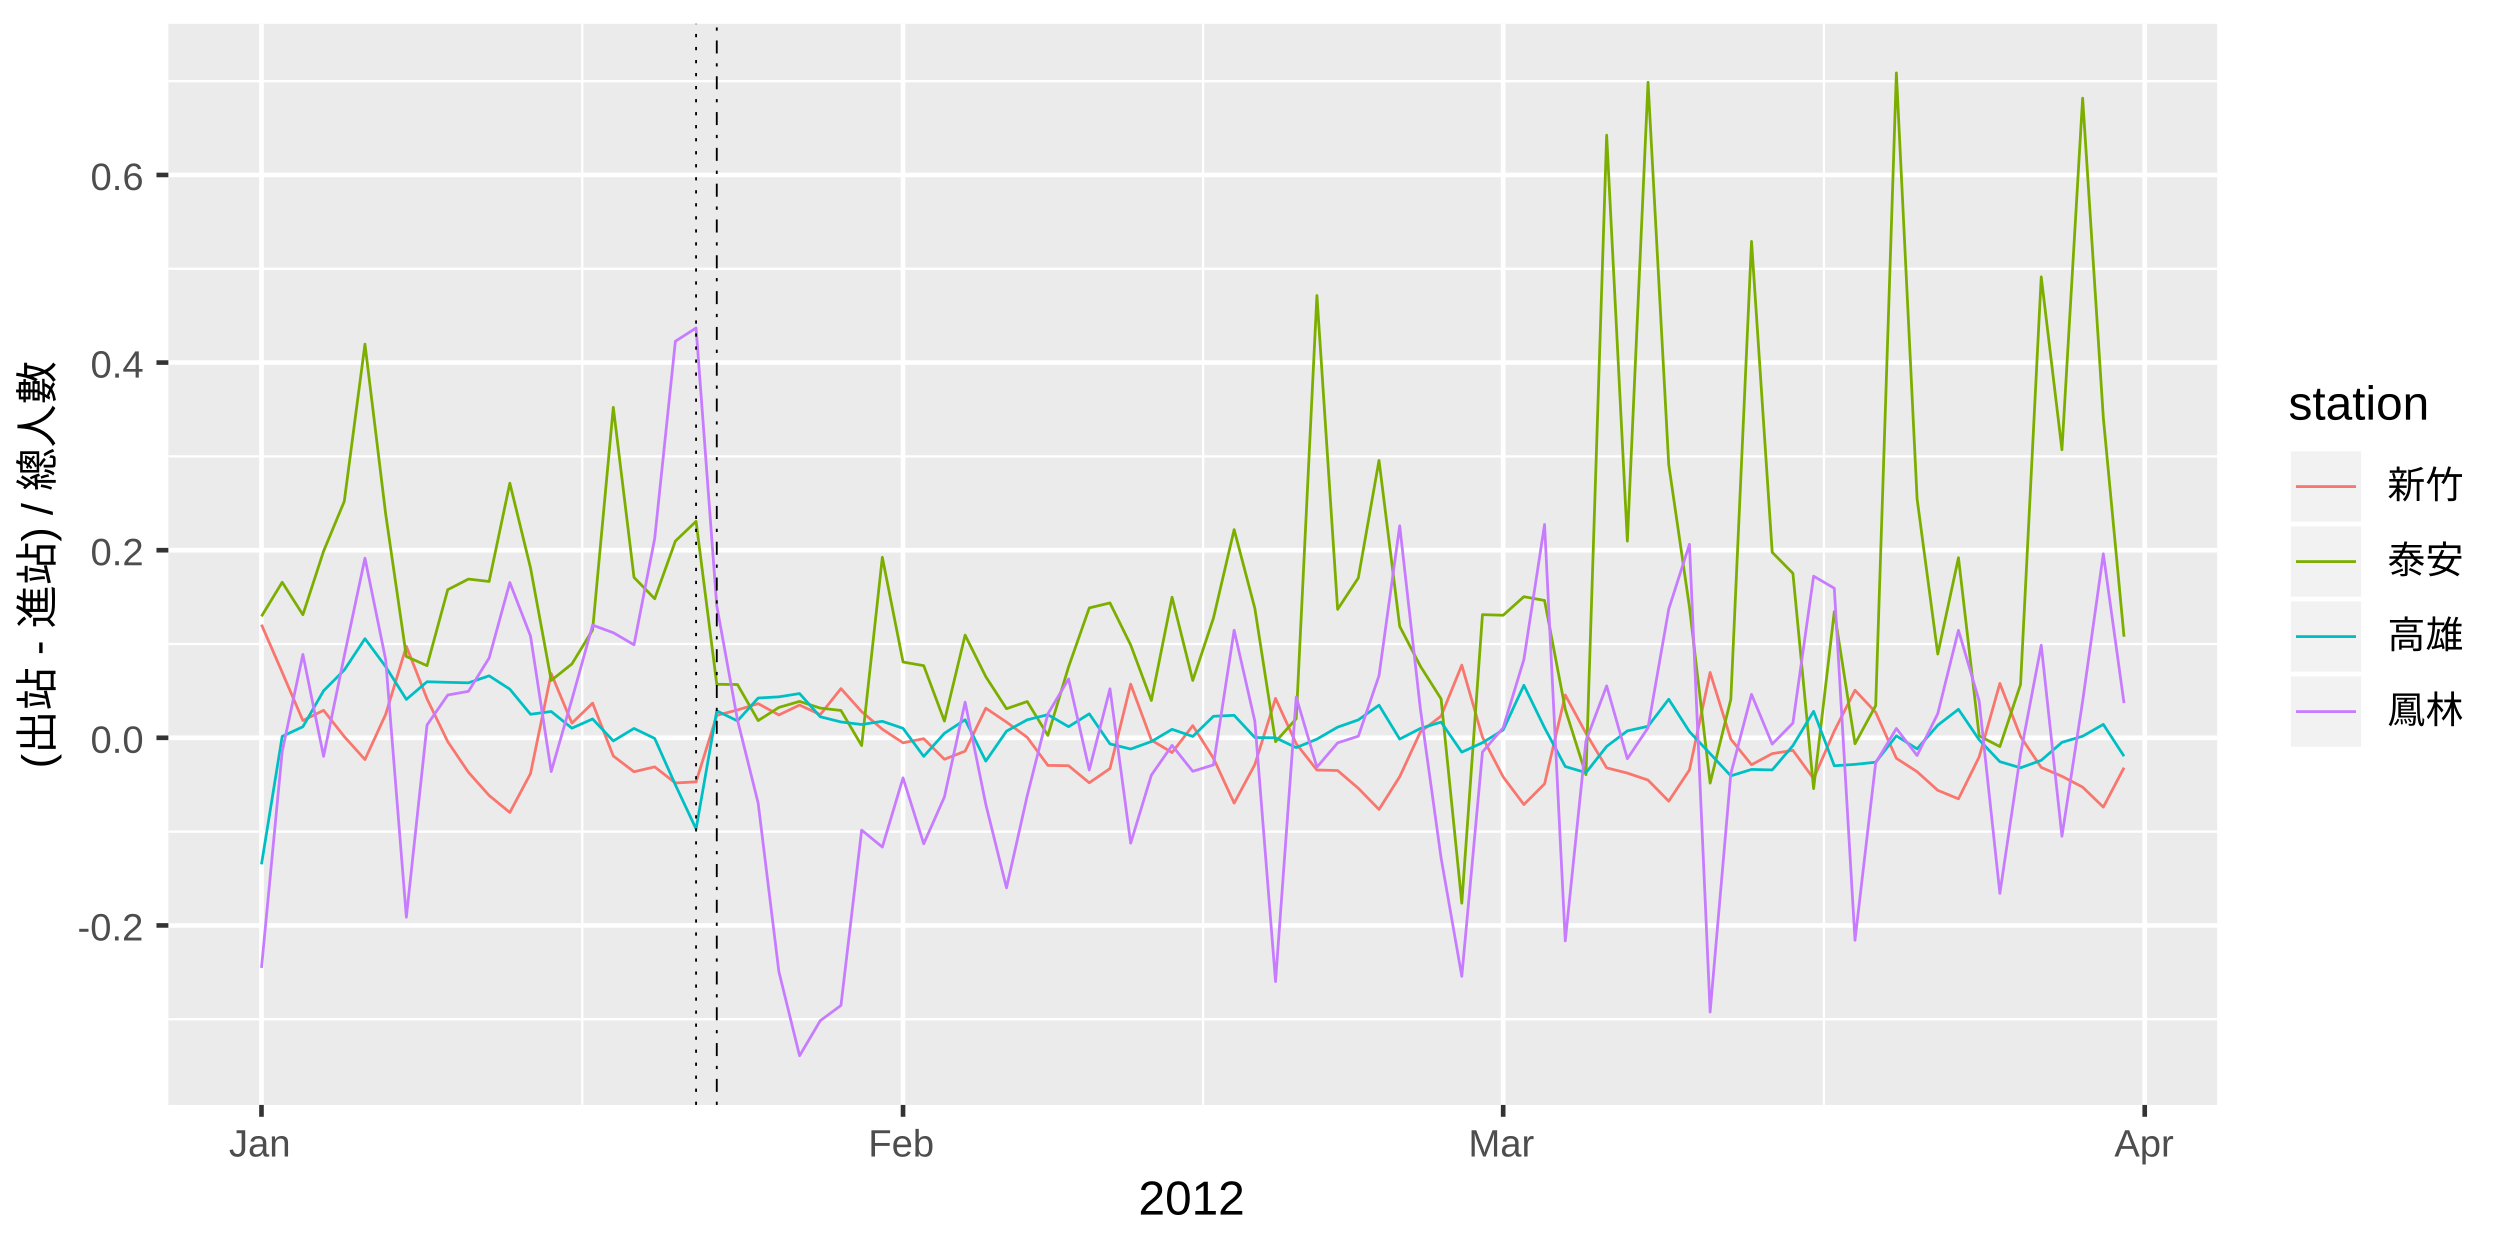 <?xml version="1.0" encoding="UTF-8"?>
<svg xmlns="http://www.w3.org/2000/svg" xmlns:xlink="http://www.w3.org/1999/xlink" width="576pt" height="288pt" viewBox="0 0 576 288" version="1.1">
<defs>
<g>
<symbol overflow="visible" id="glyph0-0">
<path style="stroke:none;" d="M 0.875 -6.047 L 5.719 -6.047 L 5.719 0 L 0.875 0 Z M 1.203 -5.719 L 1.203 -0.328 L 5.391 -0.328 L 5.391 -5.719 Z M 1.203 -5.719 "/>
</symbol>
<symbol overflow="visible" id="glyph0-1">
<path style="stroke:none;" d="M 0.391 -2 L 0.391 -2.688 L 2.531 -2.688 L 2.531 -2 Z M 0.391 -2 "/>
</symbol>
<symbol overflow="visible" id="glyph0-2">
<path style="stroke:none;" d="M 4.547 -3.031 C 4.547 -2.02 4.367 -1.25 4.016 -0.719 C 3.66 -0.188 3.133 0.078 2.438 0.078 C 1.738 0.078 1.211 -0.18 0.859 -0.703 C 0.516 -1.234 0.344 -2.008 0.344 -3.031 C 0.344 -4.07 0.508 -4.848 0.844 -5.359 C 1.188 -5.879 1.727 -6.141 2.469 -6.141 C 3.176 -6.141 3.695 -5.875 4.031 -5.344 C 4.375 -4.82 4.547 -4.051 4.547 -3.031 Z M 3.766 -3.031 C 3.766 -3.906 3.66 -4.535 3.453 -4.922 C 3.254 -5.316 2.926 -5.516 2.469 -5.516 C 1.988 -5.516 1.645 -5.32 1.438 -4.938 C 1.227 -4.551 1.125 -3.914 1.125 -3.031 C 1.125 -2.164 1.227 -1.535 1.438 -1.141 C 1.645 -0.742 1.977 -0.547 2.438 -0.547 C 2.895 -0.547 3.227 -0.75 3.438 -1.156 C 3.656 -1.562 3.766 -2.188 3.766 -3.031 Z M 3.766 -3.031 "/>
</symbol>
<symbol overflow="visible" id="glyph0-3">
<path style="stroke:none;" d="M 0.797 0 L 0.797 -0.938 L 1.641 -0.938 L 1.641 0 Z M 0.797 0 "/>
</symbol>
<symbol overflow="visible" id="glyph0-4">
<path style="stroke:none;" d="M 0.438 0 L 0.438 -0.547 C 0.582 -0.879 0.758 -1.172 0.969 -1.422 C 1.188 -1.68 1.41 -1.914 1.641 -2.125 C 1.867 -2.332 2.098 -2.523 2.328 -2.703 C 2.555 -2.879 2.758 -3.055 2.938 -3.234 C 3.125 -3.41 3.273 -3.598 3.391 -3.797 C 3.504 -3.992 3.562 -4.211 3.562 -4.453 C 3.562 -4.785 3.461 -5.039 3.266 -5.219 C 3.078 -5.406 2.805 -5.5 2.453 -5.5 C 2.129 -5.5 1.859 -5.41 1.641 -5.234 C 1.43 -5.055 1.305 -4.805 1.266 -4.484 L 0.484 -4.562 C 0.535 -5.039 0.738 -5.422 1.094 -5.703 C 1.445 -5.992 1.898 -6.141 2.453 -6.141 C 3.066 -6.141 3.535 -5.992 3.859 -5.703 C 4.191 -5.422 4.359 -5.016 4.359 -4.484 C 4.359 -4.242 4.301 -4.008 4.188 -3.781 C 4.082 -3.551 3.922 -3.316 3.703 -3.078 C 3.492 -2.848 3.094 -2.492 2.5 -2.016 C 2.164 -1.742 1.898 -1.5 1.703 -1.281 C 1.516 -1.062 1.379 -0.852 1.297 -0.656 L 4.453 -0.656 L 4.453 0 Z M 0.438 0 "/>
</symbol>
<symbol overflow="visible" id="glyph0-5">
<path style="stroke:none;" d="M 3.781 -1.375 L 3.781 0 L 3.047 0 L 3.047 -1.375 L 0.203 -1.375 L 0.203 -1.969 L 2.969 -6.047 L 3.781 -6.047 L 3.781 -1.984 L 4.641 -1.984 L 4.641 -1.375 Z M 3.047 -5.188 C 3.047 -5.164 3.008 -5.086 2.938 -4.953 C 2.863 -4.816 2.805 -4.723 2.766 -4.672 L 1.219 -2.391 L 0.984 -2.062 L 0.922 -1.984 L 3.047 -1.984 Z M 3.047 -5.188 "/>
</symbol>
<symbol overflow="visible" id="glyph0-6">
<path style="stroke:none;" d="M 4.5 -1.984 C 4.5 -1.336 4.328 -0.832 3.984 -0.469 C 3.641 -0.102 3.16 0.078 2.547 0.078 C 1.867 0.078 1.348 -0.172 0.984 -0.672 C 0.629 -1.18 0.453 -1.922 0.453 -2.891 C 0.453 -3.93 0.641 -4.734 1.016 -5.297 C 1.391 -5.859 1.922 -6.141 2.609 -6.141 C 3.523 -6.141 4.102 -5.727 4.344 -4.906 L 3.594 -4.781 C 3.445 -5.27 3.117 -5.516 2.609 -5.516 C 2.16 -5.516 1.816 -5.305 1.578 -4.891 C 1.336 -4.484 1.219 -3.891 1.219 -3.109 C 1.352 -3.367 1.547 -3.566 1.797 -3.703 C 2.055 -3.836 2.352 -3.906 2.688 -3.906 C 3.238 -3.906 3.676 -3.727 4 -3.375 C 4.332 -3.031 4.5 -2.566 4.5 -1.984 Z M 3.719 -1.953 C 3.719 -2.391 3.609 -2.723 3.391 -2.953 C 3.18 -3.191 2.883 -3.312 2.5 -3.312 C 2.133 -3.312 1.844 -3.207 1.625 -3 C 1.406 -2.789 1.297 -2.5 1.297 -2.125 C 1.297 -1.664 1.41 -1.285 1.641 -0.984 C 1.867 -0.68 2.164 -0.531 2.531 -0.531 C 2.895 -0.531 3.18 -0.656 3.391 -0.906 C 3.609 -1.156 3.719 -1.504 3.719 -1.953 Z M 3.719 -1.953 "/>
</symbol>
<symbol overflow="visible" id="glyph0-7">
<path style="stroke:none;" d="M 1.969 0.078 C 0.938 0.078 0.328 -0.445 0.141 -1.5 L 0.938 -1.641 C 0.988 -1.305 1.102 -1.047 1.281 -0.859 C 1.469 -0.672 1.695 -0.578 1.969 -0.578 C 2.258 -0.578 2.488 -0.676 2.656 -0.875 C 2.832 -1.082 2.922 -1.383 2.922 -1.781 L 2.922 -5.375 L 1.766 -5.375 L 1.766 -6.047 L 3.75 -6.047 L 3.75 -1.797 C 3.75 -1.211 3.586 -0.754 3.266 -0.422 C 2.953 -0.086 2.52 0.078 1.969 0.078 Z M 1.969 0.078 "/>
</symbol>
<symbol overflow="visible" id="glyph0-8">
<path style="stroke:none;" d="M 1.781 0.078 C 1.312 0.078 0.957 -0.039 0.719 -0.281 C 0.488 -0.531 0.375 -0.867 0.375 -1.297 C 0.375 -1.773 0.531 -2.145 0.844 -2.406 C 1.164 -2.664 1.676 -2.801 2.375 -2.812 L 3.422 -2.828 L 3.422 -3.094 C 3.422 -3.469 3.336 -3.734 3.172 -3.891 C 3.016 -4.055 2.766 -4.141 2.422 -4.141 C 2.078 -4.141 1.828 -4.082 1.672 -3.969 C 1.516 -3.852 1.422 -3.664 1.391 -3.406 L 0.578 -3.484 C 0.711 -4.316 1.332 -4.734 2.438 -4.734 C 3.02 -4.734 3.457 -4.598 3.75 -4.328 C 4.051 -4.066 4.203 -3.68 4.203 -3.172 L 4.203 -1.172 C 4.203 -0.941 4.234 -0.77 4.297 -0.656 C 4.359 -0.539 4.473 -0.484 4.641 -0.484 C 4.711 -0.484 4.797 -0.488 4.891 -0.5 L 4.891 -0.031 C 4.691 0.02 4.492 0.047 4.297 0.047 C 4.004 0.047 3.789 -0.023 3.656 -0.172 C 3.531 -0.328 3.461 -0.566 3.453 -0.891 L 3.422 -0.891 C 3.223 -0.535 2.992 -0.285 2.734 -0.141 C 2.473 0.004 2.156 0.078 1.781 0.078 Z M 1.953 -0.5 C 2.234 -0.5 2.484 -0.562 2.703 -0.688 C 2.93 -0.812 3.109 -0.988 3.234 -1.219 C 3.359 -1.445 3.422 -1.676 3.422 -1.906 L 3.422 -2.297 L 2.578 -2.281 C 2.211 -2.27 1.938 -2.227 1.75 -2.156 C 1.562 -2.094 1.414 -1.988 1.312 -1.844 C 1.219 -1.695 1.172 -1.508 1.172 -1.281 C 1.172 -1.031 1.238 -0.836 1.375 -0.703 C 1.508 -0.566 1.703 -0.5 1.953 -0.5 Z M 1.953 -0.5 "/>
</symbol>
<symbol overflow="visible" id="glyph0-9">
<path style="stroke:none;" d="M 3.547 0 L 3.547 -2.953 C 3.547 -3.254 3.516 -3.488 3.453 -3.656 C 3.391 -3.82 3.289 -3.941 3.156 -4.016 C 3.031 -4.098 2.836 -4.141 2.578 -4.141 C 2.211 -4.141 1.922 -4.008 1.703 -3.75 C 1.492 -3.5 1.391 -3.145 1.391 -2.688 L 1.391 0 L 0.609 0 L 0.609 -3.656 C 0.609 -4.195 0.598 -4.523 0.578 -4.641 L 1.312 -4.641 C 1.312 -4.629 1.312 -4.594 1.312 -4.531 C 1.32 -4.469 1.328 -4.395 1.328 -4.312 C 1.336 -4.227 1.344 -4.078 1.344 -3.859 L 1.359 -3.859 C 1.535 -4.172 1.738 -4.395 1.969 -4.531 C 2.207 -4.664 2.5 -4.734 2.844 -4.734 C 3.352 -4.734 3.727 -4.602 3.969 -4.344 C 4.207 -4.094 4.328 -3.676 4.328 -3.094 L 4.328 0 Z M 3.547 0 "/>
</symbol>
<symbol overflow="visible" id="glyph0-10">
<path style="stroke:none;" d="M 1.547 -5.375 L 1.547 -3.125 L 4.922 -3.125 L 4.922 -2.453 L 1.547 -2.453 L 1.547 0 L 0.719 0 L 0.719 -6.047 L 5.016 -6.047 L 5.016 -5.375 Z M 1.547 -5.375 "/>
</symbol>
<symbol overflow="visible" id="glyph0-11">
<path style="stroke:none;" d="M 1.188 -2.156 C 1.188 -1.625 1.297 -1.211 1.516 -0.922 C 1.734 -0.641 2.055 -0.5 2.484 -0.5 C 2.816 -0.5 3.082 -0.562 3.281 -0.688 C 3.488 -0.82 3.629 -0.992 3.703 -1.203 L 4.375 -1.016 C 4.094 -0.285 3.461 0.078 2.484 0.078 C 1.797 0.078 1.27 -0.125 0.906 -0.531 C 0.551 -0.938 0.375 -1.547 0.375 -2.359 C 0.375 -3.117 0.551 -3.703 0.906 -4.109 C 1.27 -4.523 1.785 -4.734 2.453 -4.734 C 3.816 -4.734 4.5 -3.91 4.5 -2.266 L 4.5 -2.156 Z M 3.703 -2.75 C 3.66 -3.238 3.535 -3.594 3.328 -3.812 C 3.117 -4.039 2.82 -4.156 2.438 -4.156 C 2.062 -4.156 1.766 -4.031 1.547 -3.781 C 1.328 -3.531 1.207 -3.188 1.188 -2.75 Z M 3.703 -2.75 "/>
</symbol>
<symbol overflow="visible" id="glyph0-12">
<path style="stroke:none;" d="M 4.516 -2.344 C 4.516 -0.727 3.945 0.078 2.812 0.078 C 2.457 0.078 2.16 0.016 1.922 -0.109 C 1.691 -0.234 1.504 -0.438 1.359 -0.719 C 1.359 -0.633 1.352 -0.5 1.344 -0.312 C 1.332 -0.133 1.32 -0.031 1.312 0 L 0.562 0 C 0.582 -0.156 0.594 -0.473 0.594 -0.953 L 0.594 -6.375 L 1.359 -6.375 L 1.359 -4.562 C 1.359 -4.375 1.352 -4.156 1.344 -3.906 L 1.359 -3.906 C 1.504 -4.195 1.695 -4.406 1.938 -4.531 C 2.176 -4.664 2.469 -4.734 2.812 -4.734 C 3.395 -4.734 3.82 -4.535 4.094 -4.141 C 4.375 -3.742 4.516 -3.145 4.516 -2.344 Z M 3.719 -2.312 C 3.719 -2.969 3.629 -3.438 3.453 -3.719 C 3.285 -4 3.004 -4.141 2.609 -4.141 C 2.18 -4.141 1.863 -3.988 1.656 -3.688 C 1.457 -3.395 1.359 -2.922 1.359 -2.266 C 1.359 -1.66 1.457 -1.211 1.656 -0.922 C 1.852 -0.629 2.172 -0.484 2.609 -0.484 C 2.992 -0.484 3.273 -0.625 3.453 -0.906 C 3.629 -1.195 3.719 -1.664 3.719 -2.312 Z M 3.719 -2.312 "/>
</symbol>
<symbol overflow="visible" id="glyph0-13">
<path style="stroke:none;" d="M 5.875 0 L 5.875 -4.031 C 5.875 -4.477 5.883 -4.91 5.906 -5.328 C 5.77 -4.816 5.645 -4.414 5.531 -4.125 L 3.969 0 L 3.391 0 L 1.797 -4.125 L 1.562 -4.859 L 1.422 -5.328 L 1.438 -4.844 L 1.453 -4.031 L 1.453 0 L 0.719 0 L 0.719 -6.047 L 1.797 -6.047 L 3.406 -1.859 C 3.469 -1.691 3.523 -1.508 3.578 -1.312 C 3.629 -1.113 3.664 -0.973 3.688 -0.891 C 3.707 -1.004 3.754 -1.176 3.828 -1.406 C 3.898 -1.645 3.945 -1.797 3.969 -1.859 L 5.547 -6.047 L 6.609 -6.047 L 6.609 0 Z M 5.875 0 "/>
</symbol>
<symbol overflow="visible" id="glyph0-14">
<path style="stroke:none;" d="M 0.609 0 L 0.609 -3.562 C 0.609 -3.895 0.598 -4.254 0.578 -4.641 L 1.312 -4.641 C 1.332 -4.117 1.344 -3.805 1.344 -3.703 L 1.359 -3.703 C 1.484 -4.098 1.625 -4.367 1.781 -4.516 C 1.945 -4.66 2.176 -4.734 2.469 -4.734 C 2.57 -4.734 2.676 -4.719 2.781 -4.688 L 2.781 -3.984 C 2.676 -4.016 2.539 -4.031 2.375 -4.031 C 2.051 -4.031 1.805 -3.891 1.641 -3.609 C 1.473 -3.336 1.391 -2.941 1.391 -2.422 L 1.391 0 Z M 0.609 0 "/>
</symbol>
<symbol overflow="visible" id="glyph0-15">
<path style="stroke:none;" d="M 5.016 0 L 4.328 -1.766 L 1.562 -1.766 L 0.875 0 L 0.016 0 L 2.484 -6.047 L 3.422 -6.047 L 5.844 0 Z M 2.938 -5.438 L 2.906 -5.312 C 2.832 -5.07 2.723 -4.77 2.578 -4.406 L 1.812 -2.406 L 4.078 -2.406 L 3.297 -4.406 C 3.211 -4.602 3.133 -4.828 3.062 -5.078 Z M 2.938 -5.438 "/>
</symbol>
<symbol overflow="visible" id="glyph0-16">
<path style="stroke:none;" d="M 4.516 -2.344 C 4.516 -0.727 3.945 0.078 2.812 0.078 C 2.094 0.078 1.613 -0.188 1.375 -0.719 L 1.344 -0.719 C 1.352 -0.695 1.359 -0.453 1.359 0.016 L 1.359 1.828 L 0.594 1.828 L 0.594 -3.703 C 0.594 -4.18 0.582 -4.492 0.562 -4.641 L 1.312 -4.641 C 1.312 -4.629 1.312 -4.586 1.312 -4.516 C 1.32 -4.453 1.332 -4.348 1.344 -4.203 C 1.352 -4.055 1.359 -3.957 1.359 -3.906 L 1.375 -3.906 C 1.508 -4.188 1.691 -4.395 1.922 -4.531 C 2.148 -4.664 2.445 -4.734 2.812 -4.734 C 3.383 -4.734 3.812 -4.539 4.094 -4.156 C 4.375 -3.77 4.516 -3.164 4.516 -2.344 Z M 3.719 -2.328 C 3.719 -2.973 3.629 -3.43 3.453 -3.703 C 3.273 -3.984 2.992 -4.125 2.609 -4.125 C 2.305 -4.125 2.066 -4.062 1.891 -3.938 C 1.723 -3.812 1.594 -3.609 1.5 -3.328 C 1.406 -3.055 1.359 -2.703 1.359 -2.266 C 1.359 -1.66 1.457 -1.211 1.656 -0.922 C 1.852 -0.629 2.172 -0.484 2.609 -0.484 C 2.992 -0.484 3.273 -0.625 3.453 -0.906 C 3.629 -1.188 3.719 -1.66 3.719 -2.328 Z M 3.719 -2.328 "/>
</symbol>
<symbol overflow="visible" id="glyph1-0">
<path style="stroke:none;" d="M 1.094 -7.562 L 7.141 -7.562 L 7.141 0 L 1.094 0 Z M 1.516 -7.156 L 1.516 -0.406 L 6.734 -0.406 L 6.734 -7.156 Z M 1.516 -7.156 "/>
</symbol>
<symbol overflow="visible" id="glyph1-1">
<path style="stroke:none;" d="M 0.547 0 L 0.547 -0.688 C 0.734 -1.102 0.957 -1.469 1.219 -1.781 C 1.477 -2.102 1.754 -2.395 2.047 -2.656 C 2.336 -2.914 2.625 -3.156 2.906 -3.375 C 3.195 -3.602 3.457 -3.828 3.688 -4.047 C 3.914 -4.273 4.098 -4.508 4.234 -4.75 C 4.379 -4.988 4.453 -5.266 4.453 -5.578 C 4.453 -5.992 4.328 -6.316 4.078 -6.547 C 3.836 -6.773 3.504 -6.891 3.078 -6.891 C 2.66 -6.891 2.316 -6.773 2.047 -6.547 C 1.785 -6.328 1.629 -6.016 1.578 -5.609 L 0.594 -5.703 C 0.664 -6.305 0.922 -6.785 1.359 -7.141 C 1.805 -7.504 2.379 -7.688 3.078 -7.688 C 3.836 -7.688 4.422 -7.504 4.828 -7.141 C 5.242 -6.773 5.453 -6.266 5.453 -5.609 C 5.453 -5.316 5.383 -5.023 5.25 -4.734 C 5.113 -4.441 4.91 -4.148 4.641 -3.859 C 4.379 -3.566 3.875 -3.117 3.125 -2.516 C 2.719 -2.18 2.391 -1.879 2.141 -1.609 C 1.898 -1.336 1.723 -1.078 1.609 -0.828 L 5.562 -0.828 L 5.562 0 Z M 0.547 0 "/>
</symbol>
<symbol overflow="visible" id="glyph1-2">
<path style="stroke:none;" d="M 5.688 -3.781 C 5.688 -2.52 5.461 -1.555 5.016 -0.891 C 4.566 -0.223 3.91 0.109 3.047 0.109 C 2.172 0.109 1.516 -0.219 1.078 -0.875 C 0.648 -1.539 0.438 -2.508 0.438 -3.781 C 0.438 -5.082 0.645 -6.055 1.062 -6.703 C 1.488 -7.359 2.16 -7.688 3.078 -7.688 C 3.973 -7.688 4.629 -7.359 5.047 -6.703 C 5.473 -6.047 5.688 -5.07 5.688 -3.781 Z M 4.703 -3.781 C 4.703 -4.875 4.578 -5.664 4.328 -6.156 C 4.078 -6.645 3.66 -6.891 3.078 -6.891 C 2.484 -6.891 2.055 -6.648 1.797 -6.172 C 1.535 -5.691 1.406 -4.895 1.406 -3.781 C 1.406 -2.707 1.535 -1.922 1.797 -1.422 C 2.066 -0.93 2.488 -0.688 3.062 -0.688 C 3.625 -0.688 4.035 -0.938 4.297 -1.438 C 4.566 -1.945 4.703 -2.727 4.703 -3.781 Z M 4.703 -3.781 "/>
</symbol>
<symbol overflow="visible" id="glyph1-3">
<path style="stroke:none;" d="M 0.844 0 L 0.844 -0.828 L 2.766 -0.828 L 2.766 -6.641 L 1.062 -5.422 L 1.062 -6.344 L 2.844 -7.562 L 3.734 -7.562 L 3.734 -0.828 L 5.578 -0.828 L 5.578 0 Z M 0.844 0 "/>
</symbol>
<symbol overflow="visible" id="glyph1-4">
<path style="stroke:none;" d="M 5.109 -1.609 C 5.109 -1.055 4.898 -0.629 4.484 -0.328 C 4.066 -0.035 3.488 0.109 2.75 0.109 C 2.02 0.109 1.457 -0.008 1.062 -0.25 C 0.676 -0.488 0.426 -0.859 0.312 -1.359 L 1.156 -1.531 C 1.238 -1.219 1.41 -0.988 1.672 -0.844 C 1.93 -0.695 2.289 -0.625 2.75 -0.625 C 3.238 -0.625 3.594 -0.695 3.812 -0.844 C 4.039 -1 4.156 -1.227 4.156 -1.531 C 4.156 -1.758 4.078 -1.941 3.922 -2.078 C 3.766 -2.223 3.508 -2.344 3.156 -2.438 L 2.469 -2.625 C 1.914 -2.77 1.52 -2.91 1.281 -3.047 C 1.051 -3.18 0.867 -3.348 0.734 -3.547 C 0.598 -3.742 0.531 -3.988 0.531 -4.281 C 0.531 -4.812 0.719 -5.211 1.094 -5.484 C 1.477 -5.766 2.031 -5.906 2.75 -5.906 C 3.395 -5.906 3.906 -5.789 4.281 -5.562 C 4.656 -5.332 4.895 -4.973 5 -4.484 L 4.125 -4.375 C 4.07 -4.633 3.926 -4.832 3.688 -4.969 C 3.457 -5.102 3.145 -5.172 2.75 -5.172 C 2.312 -5.172 1.988 -5.102 1.781 -4.969 C 1.582 -4.844 1.484 -4.645 1.484 -4.375 C 1.484 -4.207 1.523 -4.066 1.609 -3.953 C 1.691 -3.848 1.816 -3.758 1.984 -3.688 C 2.148 -3.613 2.504 -3.508 3.047 -3.375 C 3.555 -3.25 3.926 -3.129 4.156 -3.016 C 4.383 -2.91 4.562 -2.789 4.688 -2.656 C 4.82 -2.52 4.926 -2.363 5 -2.188 C 5.07 -2.02 5.109 -1.828 5.109 -1.609 Z M 5.109 -1.609 "/>
</symbol>
<symbol overflow="visible" id="glyph1-5">
<path style="stroke:none;" d="M 2.969 -0.047 C 2.656 0.047 2.332 0.094 2 0.094 C 1.227 0.094 0.844 -0.348 0.844 -1.234 L 0.844 -5.109 L 0.172 -5.109 L 0.172 -5.812 L 0.875 -5.812 L 1.156 -7.109 L 1.812 -7.109 L 1.812 -5.812 L 2.875 -5.812 L 2.875 -5.109 L 1.812 -5.109 L 1.812 -1.438 C 1.812 -1.156 1.852 -0.957 1.938 -0.844 C 2.031 -0.738 2.191 -0.688 2.422 -0.688 C 2.547 -0.688 2.727 -0.707 2.969 -0.75 Z M 2.969 -0.047 "/>
</symbol>
<symbol overflow="visible" id="glyph1-6">
<path style="stroke:none;" d="M 2.219 0.109 C 1.633 0.109 1.195 -0.039 0.906 -0.344 C 0.613 -0.656 0.469 -1.082 0.469 -1.625 C 0.469 -2.227 0.664 -2.688 1.062 -3 C 1.457 -3.32 2.094 -3.5 2.969 -3.531 L 4.281 -3.547 L 4.281 -3.859 C 4.281 -4.336 4.176 -4.676 3.969 -4.875 C 3.77 -5.082 3.457 -5.188 3.031 -5.188 C 2.602 -5.188 2.289 -5.113 2.094 -4.969 C 1.895 -4.82 1.773 -4.586 1.734 -4.266 L 0.719 -4.344 C 0.883 -5.395 1.664 -5.922 3.062 -5.922 C 3.789 -5.922 4.336 -5.754 4.703 -5.422 C 5.078 -5.086 5.266 -4.602 5.266 -3.969 L 5.266 -1.469 C 5.266 -1.176 5.301 -0.957 5.375 -0.812 C 5.445 -0.664 5.586 -0.594 5.797 -0.594 C 5.891 -0.594 6 -0.609 6.125 -0.641 L 6.125 -0.031 C 5.875 0.02 5.625 0.047 5.375 0.047 C 5.008 0.047 4.742 -0.047 4.578 -0.234 C 4.422 -0.422 4.332 -0.711 4.312 -1.109 L 4.281 -1.109 C 4.031 -0.672 3.738 -0.359 3.406 -0.172 C 3.082 0.016 2.688 0.109 2.219 0.109 Z M 2.438 -0.625 C 2.789 -0.625 3.102 -0.703 3.375 -0.859 C 3.656 -1.016 3.875 -1.234 4.031 -1.516 C 4.195 -1.797 4.281 -2.086 4.281 -2.391 L 4.281 -2.875 L 3.219 -2.844 C 2.77 -2.844 2.426 -2.797 2.188 -2.703 C 1.957 -2.617 1.781 -2.488 1.656 -2.312 C 1.531 -2.133 1.469 -1.898 1.469 -1.609 C 1.469 -1.297 1.551 -1.051 1.719 -0.875 C 1.883 -0.707 2.125 -0.625 2.438 -0.625 Z M 2.438 -0.625 "/>
</symbol>
<symbol overflow="visible" id="glyph1-7">
<path style="stroke:none;" d="M 0.734 -7.047 L 0.734 -7.969 L 1.703 -7.969 L 1.703 -7.047 Z M 0.734 0 L 0.734 -5.812 L 1.703 -5.812 L 1.703 0 Z M 0.734 0 "/>
</symbol>
<symbol overflow="visible" id="glyph1-8">
<path style="stroke:none;" d="M 5.656 -2.906 C 5.656 -1.895 5.43 -1.141 4.984 -0.641 C 4.535 -0.141 3.883 0.109 3.031 0.109 C 2.188 0.109 1.547 -0.145 1.109 -0.656 C 0.68 -1.176 0.469 -1.926 0.469 -2.906 C 0.469 -4.914 1.332 -5.922 3.062 -5.922 C 3.957 -5.922 4.613 -5.676 5.031 -5.188 C 5.445 -4.695 5.656 -3.938 5.656 -2.906 Z M 4.641 -2.906 C 4.641 -3.707 4.52 -4.289 4.281 -4.656 C 4.039 -5.02 3.641 -5.203 3.078 -5.203 C 2.516 -5.203 2.109 -5.016 1.859 -4.641 C 1.609 -4.273 1.484 -3.695 1.484 -2.906 C 1.484 -2.145 1.602 -1.57 1.844 -1.188 C 2.094 -0.801 2.488 -0.609 3.031 -0.609 C 3.602 -0.609 4.016 -0.789 4.266 -1.156 C 4.516 -1.531 4.641 -2.113 4.641 -2.906 Z M 4.641 -2.906 "/>
</symbol>
<symbol overflow="visible" id="glyph1-9">
<path style="stroke:none;" d="M 4.438 0 L 4.438 -3.688 C 4.438 -4.07 4.395 -4.367 4.312 -4.578 C 4.238 -4.785 4.117 -4.938 3.953 -5.031 C 3.797 -5.125 3.555 -5.172 3.234 -5.172 C 2.766 -5.172 2.395 -5.008 2.125 -4.688 C 1.863 -4.375 1.734 -3.938 1.734 -3.375 L 1.734 0 L 0.766 0 L 0.766 -4.578 C 0.766 -5.254 0.754 -5.664 0.734 -5.812 L 1.641 -5.812 C 1.648 -5.789 1.656 -5.738 1.656 -5.656 C 1.656 -5.582 1.656 -5.492 1.656 -5.391 C 1.664 -5.297 1.676 -5.102 1.688 -4.812 L 1.703 -4.812 C 1.922 -5.219 2.176 -5.504 2.469 -5.672 C 2.758 -5.836 3.125 -5.922 3.562 -5.922 C 4.195 -5.922 4.66 -5.758 4.953 -5.438 C 5.254 -5.125 5.406 -4.602 5.406 -3.875 L 5.406 0 Z M 4.438 0 "/>
</symbol>
<symbol overflow="visible" id="glyph2-0">
<path style="stroke:none;" d="M -6.875 -1 L -6.875 -6.5 L 0 -6.5 L 0 -1 Z M -6.516 -1.375 L -0.375 -1.375 L -0.375 -6.125 L -6.516 -6.125 Z M -6.516 -1.375 "/>
</symbol>
<symbol overflow="visible" id="glyph2-1">
<path style="stroke:none;" d="M -2.594 -0.625 C -3.539 -0.625 -4.383 -0.77 -5.125 -1.062 C -5.875 -1.352 -6.582 -1.805 -7.25 -2.422 L -7.25 -3.266 C -6.57 -2.66 -5.852 -2.211 -5.094 -1.922 C -4.332 -1.641 -3.5 -1.5 -2.594 -1.5 C -1.688 -1.5 -0.852 -1.641 -0.094 -1.922 C 0.664 -2.203 1.391 -2.648 2.078 -3.266 L 2.078 -2.422 C 1.41 -1.805 0.703 -1.352 -0.047 -1.062 C -0.797 -0.77 -1.641 -0.625 -2.578 -0.625 Z M -2.594 -0.625 "/>
</symbol>
<symbol overflow="visible" id="glyph2-2">
<path style="stroke:none;" d=""/>
</symbol>
<symbol overflow="visible" id="glyph2-3">
<path style="stroke:none;" d="M -2.266 -0.438 L -3.047 -0.438 L -3.047 -2.891 L -2.266 -2.891 Z M -2.266 -0.438 "/>
</symbol>
<symbol overflow="visible" id="glyph2-4">
<path style="stroke:none;" d="M -2.578 -2.703 C -1.641 -2.703 -0.797 -2.555 -0.047 -2.266 C 0.703 -1.973 1.41 -1.52 2.078 -0.906 L 2.078 -0.062 C 1.391 -0.676 0.672 -1.125 -0.078 -1.406 C -0.836 -1.688 -1.676 -1.828 -2.594 -1.828 C -3.5 -1.828 -4.328 -1.68 -5.078 -1.391 C -5.836 -1.109 -6.562 -0.664 -7.25 -0.062 L -7.25 -0.906 C -6.582 -1.52 -5.875 -1.973 -5.125 -2.266 C -4.375 -2.555 -3.531 -2.703 -2.594 -2.703 Z M -2.578 -2.703 "/>
</symbol>
<symbol overflow="visible" id="glyph2-5">
<path style="stroke:none;" d="M 0.094 0 L -7.25 -2 L -7.25 -2.781 L 0.094 -0.797 Z M 0.094 0 "/>
</symbol>
<symbol overflow="visible" id="glyph3-0">
<path style="stroke:none;" d="M 1.203 -1 L 1.203 -9 L -8.797 -9 L -8.797 -1 Z M -4.203 -5 L -8.297 -1.812 L -8.297 -8.188 Z M -3.797 -5.312 L -7.891 -8.5 L 0.297 -8.5 Z M 0.703 -1.812 L -3.391 -5 L 0.703 -8.188 Z M -7.891 -1.5 L -3.797 -4.688 L 0.297 -1.5 Z M -7.891 -1.5 "/>
</symbol>
<symbol overflow="visible" id="glyph3-1">
<path style="stroke:none;" d="M -3.359 -8.141 L -0.594 -8.141 L -0.594 -5.328 L -4 -5.328 L -4 -8.5 L -7.422 -8.5 L -7.422 -7.734 L -4.719 -7.734 L -4.719 -5.328 L -8.312 -5.328 L -8.312 -4.562 L -4.719 -4.562 L -4.719 -2.281 L -7.422 -2.281 L -7.422 -1.547 L -4 -1.547 L -4 -4.562 L -0.594 -4.562 L -0.594 -1.906 L -3.359 -1.906 L -3.359 -1.156 L 0.766 -1.156 L 0.766 -1.906 L 0.141 -1.906 L 0.141 -8.141 L 0.734 -8.141 L 0.734 -8.906 L -3.359 -8.906 Z M -3.359 -8.141 "/>
</symbol>
<symbol overflow="visible" id="glyph3-2">
<path style="stroke:none;" d="M -6.391 -4.438 L -6.391 -2.875 L -8.234 -2.875 L -8.234 -2.188 L -6.391 -2.188 L -6.391 -0.609 L -5.703 -0.609 L -5.703 -4.438 Z M -1.812 -2.047 C -2.766 -2.016 -4.188 -1.844 -5.297 -1.594 L -5.188 -0.984 C -4.062 -1.219 -2.641 -1.391 -1.703 -1.391 Z M -1.734 -3.422 C -2.719 -3.625 -4.125 -3.875 -5.266 -4.031 L -5.406 -3.297 C -4.25 -3.203 -2.594 -2.953 -1.594 -2.734 C -1.406 -1.859 -1.219 -1.047 -1.094 -0.422 L -0.359 -0.578 C -0.625 -1.672 -0.969 -3.188 -1.297 -4.594 L -1.984 -4.516 Z M -0.406 -8.391 L -0.406 -5.391 L -2.922 -5.391 L -2.922 -8.391 Z M -5.594 -9.562 L -6.297 -9.562 L -6.297 -7.094 L -8.375 -7.094 L -8.375 -6.344 L -3.625 -6.344 L -3.625 -4.688 L 0.75 -4.688 L 0.75 -5.391 L 0.281 -5.391 L 0.281 -8.391 L 0.703 -8.391 L 0.703 -9.156 L -3.625 -9.156 L -3.625 -7.094 L -5.594 -7.094 Z M -5.594 -9.562 "/>
</symbol>
<symbol overflow="visible" id="glyph3-3">
<path style="stroke:none;" d="M -5.125 -6.266 L -5.125 -4.531 L -6.172 -4.531 L -6.172 -6.266 Z M -3.453 -6.266 L -3.453 -4.531 L -4.5 -4.531 L -4.5 -6.266 Z M -1.75 -6.266 L -1.75 -4.531 L -2.828 -4.531 L -2.828 -6.266 Z M -1.094 -3.812 L -1.094 -9.375 L -1.75 -9.375 L -1.75 -6.984 L -2.828 -6.984 L -2.828 -8.938 L -3.453 -8.938 L -3.453 -6.984 L -4.5 -6.984 L -4.5 -8.953 L -5.125 -8.953 L -5.125 -6.984 L -6.172 -6.984 L -6.172 -9.203 L -6.812 -9.203 L -6.812 -7.078 C -7.203 -7.297 -7.688 -7.5 -8.094 -7.688 L -8.266 -6.906 C -7.844 -6.766 -7.266 -6.562 -6.812 -6.344 L -6.812 -4.75 C -7.234 -5.016 -7.688 -5.234 -8.141 -5.422 L -8.344 -4.688 C -7.078 -4.188 -5.891 -3.328 -5.141 -2.359 C -5 -2.531 -4.719 -2.812 -4.562 -2.938 C -4.828 -3.234 -5.141 -3.531 -5.469 -3.812 Z M -6.484 -2.766 C -6.984 -2.453 -7.656 -1.766 -8.125 -1.156 L -7.703 -0.594 C -7.219 -1.203 -6.531 -1.875 -6.031 -2.172 Z M -4.453 -2.469 L -4.453 -0.5 L -3.75 -0.5 L -3.75 -1.766 L -1.188 -1.766 C -0.766 -1.312 -0.344 -0.812 -0.047 -0.391 L 0.672 -0.781 C 0.234 -1.266 -0.188 -1.734 -0.609 -2.172 C 0.172 -2.797 0.516 -3.688 0.562 -5 C 0.625 -6.125 0.594 -8.234 0.547 -9.344 C 0.328 -9.375 -0.016 -9.5 -0.188 -9.594 C -0.094 -8.391 -0.062 -6.094 -0.125 -4.984 C -0.156 -3.812 -0.5 -2.938 -1.234 -2.469 Z M -4.453 -2.469 "/>
</symbol>
<symbol overflow="visible" id="glyph3-4">
<path style="stroke:none;" d="M -5.891 -7.562 C -5.641 -7.453 -5.406 -7.312 -5.188 -7.125 C -5.328 -6.906 -5.484 -6.656 -5.625 -6.406 C -5.703 -6.469 -5.797 -6.531 -5.891 -6.594 Z M -6.844 -4.859 L -6.844 -8.547 L -3.625 -8.547 L -3.625 -5.859 C -3.844 -6.344 -4.141 -6.797 -4.531 -7.203 C -4.344 -7.453 -4.188 -7.672 -4.016 -7.844 L -4.406 -8.203 C -4.562 -8.047 -4.734 -7.812 -4.906 -7.547 C -5.281 -7.844 -5.703 -8.062 -6.203 -8.234 L -6.344 -7.906 L -6.312 -7.797 L -6.312 -6.812 C -6.438 -6.891 -6.562 -6.953 -6.703 -7 L -6.766 -6.484 C -6.484 -6.375 -6.156 -6.203 -5.844 -5.969 C -5.938 -5.797 -6.016 -5.625 -6.094 -5.469 L -5.734 -5.094 C -5.656 -5.281 -5.562 -5.453 -5.484 -5.641 C -5.297 -5.469 -5.125 -5.266 -4.953 -5.047 C -4.906 -5.172 -4.75 -5.328 -4.641 -5.438 C -4.828 -5.688 -5.031 -5.906 -5.234 -6.094 C -5.094 -6.328 -4.953 -6.562 -4.812 -6.781 C -4.438 -6.375 -4.156 -5.906 -3.984 -5.438 C -3.906 -5.531 -3.75 -5.656 -3.625 -5.703 L -3.625 -4.859 Z M -2.703 -5.578 C -2.375 -6.172 -1.875 -6.844 -1.516 -7.188 L -1.938 -7.656 C -2.297 -7.328 -2.75 -6.688 -3.047 -6.109 L -3.047 -9.172 L -7.438 -9.172 L -7.438 -6.844 C -7.688 -6.969 -7.953 -7.109 -8.234 -7.234 L -8.391 -6.438 C -8.109 -6.359 -7.75 -6.234 -7.438 -6.109 L -7.438 -4.266 L -3.047 -4.266 L -3.047 -5.984 Z M -2.703 -0.922 C -1.828 -0.812 -0.938 -0.625 -0.312 -0.312 C -0.266 -0.453 -0.141 -0.734 -0.062 -0.844 C -0.703 -1.172 -1.656 -1.391 -2.594 -1.531 Z M -3.5 -3.297 C -3.266 -3.375 -3.047 -3.438 -2.859 -3.469 L -3.094 -4.047 C -3.656 -3.922 -4.531 -3.562 -5.188 -3.188 L -4.984 -2.672 C -4.719 -2.812 -4.422 -2.953 -4.125 -3.062 L -4.047 -1.734 C -4.891 -2.375 -6.031 -3.109 -6.953 -3.656 L -7.234 -3.047 C -6.703 -2.781 -6.047 -2.422 -5.438 -2.031 C -5.625 -1.891 -5.844 -1.703 -6.062 -1.516 C -6.609 -1.859 -7.438 -2.297 -8.125 -2.625 L -8.359 -1.984 C -7.812 -1.797 -7.047 -1.438 -6.469 -1.109 C -6.562 -1.016 -6.688 -0.906 -6.766 -0.797 L -6.312 -0.406 C -5.875 -0.859 -5.297 -1.359 -4.844 -1.656 C -4.547 -1.453 -4.266 -1.25 -4.016 -1.062 C -4 -0.797 -3.984 -0.547 -3.984 -0.328 L -3.312 -0.406 C -3.344 -0.844 -3.375 -1.359 -3.406 -1.906 L 0.766 -1.906 L 0.766 -2.562 L -3.453 -2.562 Z M -2.562 -2.844 C -2 -3.078 -1.25 -3.281 -0.766 -3.312 L -0.922 -3.875 C -1.406 -3.812 -2.156 -3.625 -2.734 -3.375 Z M 0.484 -4.156 C -0.031 -4.688 -0.891 -4.906 -1.719 -5.047 L -1.859 -4.453 C -1.094 -4.344 -0.312 -4.094 0.156 -3.594 Z M 0.125 -6.406 C 0.125 -6.125 0.094 -6.062 -0.125 -6.062 L -2.016 -6.062 L -2.016 -5.422 L -0.125 -5.422 C 0.547 -5.422 0.734 -5.594 0.734 -6.312 L 0.734 -7.453 C 0.734 -8.016 0.5 -8.188 -0.469 -8.266 C -0.516 -8.078 -0.625 -7.812 -0.734 -7.688 C 0.031 -7.656 0.125 -7.609 0.125 -7.359 Z M -1.797 -7.984 C -1.109 -8.484 -0.203 -8.938 0.406 -9.094 L 0.125 -9.688 C -0.484 -9.516 -1.375 -9.062 -2.047 -8.547 Z M -1.797 -7.984 "/>
</symbol>
<symbol overflow="visible" id="glyph3-5">
<path style="stroke:none;" d="M -8.062 -4.484 C -6.734 -4.422 -1.969 -4.422 0.094 -0.375 C 0.266 -0.594 0.484 -0.844 0.672 -0.969 C -0.703 -3.5 -3.109 -4.531 -5.109 -4.969 C -3.109 -5.453 -0.547 -6.547 0.672 -9.125 C 0.469 -9.234 0.219 -9.469 0.062 -9.688 C -1.656 -5.922 -6.281 -5.375 -7.594 -5.297 C -7.766 -5.297 -7.938 -5.297 -8.062 -5.312 Z M -8.062 -4.484 "/>
</symbol>
<symbol overflow="visible" id="glyph3-6">
<path style="stroke:none;" d="M -5.828 -8.281 C -4.594 -8.125 -3.547 -7.891 -2.625 -7.516 C -3.547 -7.156 -4.594 -6.922 -5.703 -6.75 C -5.75 -6.766 -5.797 -6.766 -5.828 -6.781 Z M -3.438 -4.703 L -3.438 -3.391 L -4.094 -3.391 L -4.094 -4.703 Z M -4.094 -1.5 L -4.094 -2.734 L -3.438 -2.734 L -3.438 -1.5 Z M -1.781 -4.125 C -1.359 -3.969 -1.031 -3.734 -0.75 -3.422 C -0.938 -3.016 -1.109 -2.562 -1.266 -2.125 C -1.422 -2.219 -1.578 -2.312 -1.75 -2.406 Z M -5.578 -1.75 L -6.156 -1.75 L -6.156 -2.734 L -5.578 -2.734 Z M -7.234 -2.734 L -6.672 -2.734 L -6.672 -1.75 L -7.234 -1.75 Z M -7.234 -4.453 L -6.672 -4.453 L -6.672 -3.391 L -7.234 -3.391 Z M -5.578 -3.391 L -6.156 -3.391 L -6.156 -4.453 L -5.578 -4.453 Z M -5.828 -9.562 L -6.531 -9.562 L -6.531 -6.953 C -7.094 -7.094 -7.672 -7.188 -8.266 -7.281 L -8.375 -6.562 C -6.766 -6.344 -5.172 -5.969 -4.094 -5.344 L -4.594 -5.344 L -4.594 -3.391 L -5.062 -3.391 L -5.062 -5.125 L -6.125 -5.125 L -6.125 -5.812 L -6.688 -5.812 L -6.688 -5.125 L -7.75 -5.125 L -7.75 -3.391 L -8.375 -3.391 L -8.375 -2.734 L -7.75 -2.734 L -7.75 -1.125 L -6.688 -1.125 L -6.688 -0.438 L -6.125 -0.438 L -6.125 -1.125 L -5.062 -1.125 L -5.062 -2.734 L -4.594 -2.734 L -4.594 -0.875 L -2.938 -0.875 L -2.938 -2.344 C -2.734 -2.234 -2.531 -2.125 -2.312 -2.016 C -2.297 -1.422 -2.297 -0.891 -2.297 -0.438 L -1.719 -0.453 L -1.734 -1.703 C -1.344 -1.484 -0.984 -1.266 -0.688 -1.062 L -0.516 -1.688 L -0.797 -1.844 C -0.656 -2.188 -0.516 -2.531 -0.375 -2.859 C -0.078 -2.297 0.094 -1.578 0.203 -0.688 C 0.359 -0.797 0.625 -0.922 0.797 -0.969 C 0.609 -2.047 0.344 -2.891 -0.047 -3.516 C 0.172 -3.953 0.391 -4.328 0.594 -4.625 L 0.141 -5.094 C -0.062 -4.812 -0.266 -4.453 -0.469 -4.031 C -0.812 -4.406 -1.25 -4.656 -1.797 -4.812 L -1.812 -5.844 L -2.375 -5.875 C -2.344 -4.797 -2.328 -3.703 -2.312 -2.719 C -2.531 -2.844 -2.734 -2.953 -2.938 -3.047 L -2.938 -5.344 L -3.781 -5.344 C -3.656 -5.516 -3.469 -5.688 -3.375 -5.766 C -3.688 -5.984 -4.062 -6.156 -4.453 -6.328 C -3.484 -6.516 -2.594 -6.781 -1.797 -7.109 C -0.984 -6.641 -0.328 -6.016 0.172 -5.172 C 0.312 -5.297 0.625 -5.516 0.781 -5.594 C 0.281 -6.375 -0.328 -6.984 -1.062 -7.469 C -0.297 -7.906 0.328 -8.438 0.766 -9.109 C 0.594 -9.219 0.312 -9.453 0.188 -9.625 C -0.25 -8.906 -0.938 -8.328 -1.797 -7.891 C -2.891 -8.438 -4.219 -8.781 -5.828 -9 Z M -5.828 -9.562 "/>
</symbol>
<symbol overflow="visible" id="glyph4-0">
<path style="stroke:none;" d="M 0.875 1.062 L 7.922 1.062 L 7.922 -7.734 L 0.875 -7.734 Z M 4.406 -3.703 L 1.594 -7.297 L 7.203 -7.297 Z M 4.688 -3.344 L 7.484 -6.938 L 7.484 0.25 Z M 1.594 0.609 L 4.406 -2.984 L 7.203 0.609 Z M 1.312 -6.938 L 4.109 -3.344 L 1.312 0.25 Z M 1.312 -6.938 "/>
</symbol>
<symbol overflow="visible" id="glyph4-1">
<path style="stroke:none;" d="M 4.422 -6.438 L 2.828 -6.438 L 2.828 -7.328 L 2.188 -7.328 L 2.188 -6.438 L 0.578 -6.438 L 0.578 -5.891 L 4.422 -5.891 Z M 3.406 -4.484 C 3.578 -4.797 3.75 -5.297 3.922 -5.734 L 3.328 -5.875 C 3.25 -5.5 3.047 -4.953 2.891 -4.594 Z M 1.984 -4.609 C 1.938 -4.938 1.797 -5.469 1.609 -5.859 L 1.094 -5.734 C 1.266 -5.328 1.406 -4.797 1.438 -4.453 Z M 4.219 -1.078 C 4.016 -1.266 3.156 -1.969 2.828 -2.203 L 2.828 -2.422 L 4.453 -2.422 L 4.453 -2.969 L 2.828 -2.969 L 2.828 -3.891 L 4.531 -3.891 L 4.531 -4.453 L 0.453 -4.453 L 0.453 -3.891 L 2.188 -3.891 L 2.188 -2.969 L 0.469 -2.969 L 0.469 -2.422 L 2.047 -2.422 C 1.609 -1.641 0.922 -0.859 0.281 -0.438 C 0.422 -0.328 0.609 -0.109 0.719 0.031 C 1.219 -0.359 1.766 -0.984 2.188 -1.656 L 2.188 0.656 L 2.828 0.656 L 2.828 -1.578 C 3.188 -1.25 3.641 -0.812 3.828 -0.594 Z M 8.406 -4.422 L 5.469 -4.422 L 5.469 -5.984 C 6.453 -6.172 7.547 -6.438 8.297 -6.781 L 7.766 -7.25 C 7.203 -6.969 6.219 -6.688 5.328 -6.5 L 4.844 -6.656 L 4.844 -3.594 C 4.844 -2.359 4.719 -0.828 3.609 0.25 C 3.75 0.344 4 0.578 4.078 0.719 C 5.297 -0.516 5.469 -2.266 5.469 -3.578 L 5.469 -3.797 L 6.781 -3.797 L 6.781 0.609 L 7.422 0.609 L 7.422 -3.797 L 8.406 -3.797 Z M 8.406 -4.422 "/>
</symbol>
<symbol overflow="visible" id="glyph4-2">
<path style="stroke:none;" d="M 4.406 -4.938 L 4.406 -5.578 L 2.016 -5.578 C 2.219 -6.109 2.391 -6.656 2.531 -7.219 L 1.859 -7.359 C 1.531 -5.953 0.969 -4.547 0.25 -3.656 C 0.422 -3.547 0.719 -3.359 0.844 -3.25 C 1.172 -3.719 1.5 -4.297 1.766 -4.938 L 2.188 -4.938 L 2.188 0.672 L 2.828 0.672 L 2.828 -4.938 Z M 8.422 -5.578 L 5.391 -5.578 C 5.578 -6.109 5.734 -6.656 5.875 -7.234 L 5.219 -7.359 C 4.906 -5.938 4.375 -4.547 3.656 -3.656 C 3.828 -3.578 4.109 -3.375 4.219 -3.266 C 4.562 -3.719 4.875 -4.297 5.141 -4.938 L 6.438 -4.938 L 6.438 -0.188 C 6.438 -0.062 6.391 -0.031 6.25 -0.016 C 6.094 -0.016 5.578 -0.016 5.047 -0.031 C 5.141 0.172 5.219 0.469 5.266 0.656 C 5.953 0.656 6.438 0.656 6.719 0.531 C 7 0.438 7.094 0.234 7.094 -0.188 L 7.094 -4.938 L 8.422 -4.938 Z M 8.422 -5.578 "/>
</symbol>
<symbol overflow="visible" id="glyph4-3">
<path style="stroke:none;" d="M 3.531 -1.125 C 2.578 -0.781 1.578 -0.422 0.922 -0.219 L 1.219 0.328 C 1.922 0.078 2.812 -0.281 3.641 -0.609 Z M 3.5 -1.766 C 3.266 -2.062 2.766 -2.469 2.344 -2.766 L 1.938 -2.391 C 2.359 -2.078 2.859 -1.641 3.078 -1.344 Z M 4.062 0.016 C 4.062 0.125 4.016 0.156 3.891 0.156 C 3.781 0.156 3.375 0.156 2.922 0.141 C 3.016 0.297 3.109 0.531 3.125 0.672 C 3.75 0.672 4.125 0.672 4.359 0.594 C 4.609 0.516 4.688 0.359 4.688 0.031 L 4.688 -3.172 L 4.062 -3.172 Z M 4.922 -0.781 C 5.781 -0.422 6.891 0.141 7.5 0.516 L 7.844 -0.031 C 7.219 -0.359 6.125 -0.906 5.266 -1.234 Z M 6.375 -2.828 C 6.094 -2.5 5.594 -2.047 5.234 -1.781 L 5.641 -1.453 C 6.016 -1.703 6.5 -2.109 6.875 -2.469 Z M 3.297 -3.938 C 3.469 -4.203 3.625 -4.453 3.766 -4.734 L 5.016 -4.734 C 5.156 -4.453 5.328 -4.188 5.5 -3.938 Z M 8.328 -3.375 L 8.328 -3.938 L 6.25 -3.938 C 6.031 -4.188 5.844 -4.453 5.688 -4.734 L 7.562 -4.734 L 7.562 -5.266 L 4.016 -5.266 C 4.109 -5.5 4.219 -5.75 4.297 -5.984 L 7.906 -5.984 L 7.906 -6.531 L 4.438 -6.531 C 4.516 -6.781 4.562 -7.031 4.609 -7.297 L 3.938 -7.359 C 3.891 -7.078 3.844 -6.812 3.781 -6.531 L 0.953 -6.531 L 0.953 -5.984 L 3.609 -5.984 C 3.531 -5.75 3.438 -5.5 3.328 -5.266 L 1.406 -5.266 L 1.406 -4.734 L 3.047 -4.734 C 2.906 -4.453 2.719 -4.188 2.516 -3.938 L 0.484 -3.938 L 0.484 -3.375 L 2.031 -3.375 C 1.562 -2.906 1 -2.469 0.344 -2.125 C 0.5 -2.047 0.734 -1.844 0.828 -1.688 C 1.656 -2.141 2.344 -2.734 2.875 -3.375 L 5.922 -3.375 C 6.531 -2.672 7.266 -2.078 8.047 -1.719 C 8.141 -1.906 8.344 -2.141 8.484 -2.266 C 7.875 -2.516 7.281 -2.906 6.781 -3.375 Z M 8.328 -3.375 "/>
</symbol>
<symbol overflow="visible" id="glyph4-4">
<path style="stroke:none;" d="M 1.438 -5.828 L 7.375 -5.828 L 7.375 -4.562 L 8.062 -4.562 L 8.062 -6.438 L 4.719 -6.438 L 4.719 -7.359 L 4.031 -7.359 L 4.031 -6.438 L 0.781 -6.438 L 0.781 -4.562 L 1.438 -4.562 Z M 5.938 -3.391 C 5.703 -2.516 5.297 -1.844 4.719 -1.344 C 4.031 -1.594 3.328 -1.828 2.688 -2.016 C 2.922 -2.453 3.172 -2.922 3.422 -3.391 Z M 8.281 -3.391 L 8.281 -4.016 L 3.734 -4.016 C 3.953 -4.453 4.172 -4.875 4.359 -5.281 L 3.688 -5.422 C 3.5 -5 3.25 -4.516 3 -4.016 L 0.531 -4.016 L 0.531 -3.391 L 2.672 -3.391 C 2.266 -2.625 1.859 -1.859 1.516 -1.312 L 2.188 -1.141 C 2.25 -1.25 2.328 -1.375 2.406 -1.5 C 2.953 -1.344 3.547 -1.125 4.125 -0.891 C 3.266 -0.375 2.141 -0.078 0.734 0.094 C 0.859 0.234 1.062 0.531 1.125 0.688 C 2.672 0.438 3.891 0.047 4.828 -0.609 C 5.844 -0.188 6.781 0.266 7.375 0.688 L 7.859 0.141 C 7.234 -0.25 6.344 -0.672 5.391 -1.078 C 5.969 -1.656 6.406 -2.406 6.688 -3.391 Z M 8.281 -3.391 "/>
</symbol>
<symbol overflow="visible" id="glyph4-5">
<path style="stroke:none;" d="M 5.484 -1.516 L 5.484 -0.625 L 3.312 -0.625 L 3.312 -1.516 Z M 6.062 -0.141 L 6.062 -2 L 2.734 -2 L 2.734 0.297 L 3.312 0.297 L 3.312 -0.141 Z M 7.859 -3.109 L 1 -3.109 L 1 0.672 L 1.625 0.672 L 1.625 -2.562 L 7.203 -2.562 L 7.203 -0.125 C 7.203 0 7.172 0.047 7.031 0.047 C 6.875 0.062 6.375 0.062 5.812 0.047 C 5.906 0.219 5.984 0.469 6.031 0.656 C 6.75 0.656 7.219 0.656 7.5 0.547 C 7.781 0.438 7.859 0.25 7.859 -0.109 Z M 6.109 -4.141 L 2.672 -4.141 L 2.672 -5 L 6.109 -5 Z M 2.047 -5.469 L 2.047 -3.672 L 6.75 -3.672 L 6.75 -5.469 Z M 4.688 -6.531 L 4.688 -7.359 L 4.016 -7.359 L 4.016 -6.531 L 0.609 -6.531 L 0.609 -5.953 L 8.188 -5.953 L 8.188 -6.531 Z M 4.688 -6.531 "/>
</symbol>
<symbol overflow="visible" id="glyph4-6">
<path style="stroke:none;" d="M 4.344 -5.344 L 4.344 -5.953 L 2.25 -5.953 C 2.25 -6.234 2.25 -6.516 2.25 -6.766 L 2.25 -7.359 L 1.656 -7.359 L 1.656 -6.75 C 1.656 -6.5 1.656 -6.234 1.641 -5.953 L 0.5 -5.953 L 0.5 -5.344 L 1.625 -5.344 C 1.562 -3.656 1.281 -1.672 0.234 0.094 C 0.391 0.141 0.656 0.266 0.781 0.375 C 1.859 -1.484 2.156 -3.578 2.219 -5.344 Z M 3.297 -2.219 C 3.438 -1.828 3.578 -1.344 3.688 -0.891 C 3.297 -0.797 2.891 -0.719 2.531 -0.625 C 2.828 -1.688 3.156 -3.188 3.375 -4.359 L 2.766 -4.484 C 2.609 -3.281 2.281 -1.578 1.984 -0.5 C 1.766 -0.453 1.562 -0.406 1.375 -0.375 L 1.578 0.203 C 2.203 0.047 3.016 -0.172 3.797 -0.375 C 3.844 -0.172 3.875 0.031 3.891 0.203 L 4.422 0.016 C 4.328 -0.656 4.062 -1.641 3.781 -2.406 Z M 5.219 -1.562 L 6.391 -1.562 L 6.391 -0.328 L 5.219 -0.328 Z M 6.391 -3.875 L 5.219 -3.875 L 5.219 -5.078 L 6.391 -5.078 Z M 6.391 -2.125 L 5.219 -2.125 L 5.219 -3.312 L 6.391 -3.312 Z M 8.406 -0.328 L 7 -0.328 L 7 -1.562 L 8.203 -1.562 L 8.203 -2.125 L 7 -2.125 L 7 -3.312 L 8.203 -3.312 L 8.203 -3.875 L 7 -3.875 L 7 -5.078 L 8.312 -5.078 L 8.312 -5.672 L 6.953 -5.672 C 7.156 -6.094 7.375 -6.641 7.562 -7.109 L 6.938 -7.281 C 6.812 -6.812 6.578 -6.156 6.359 -5.672 L 5.297 -5.672 C 5.516 -6.156 5.703 -6.688 5.875 -7.203 L 5.266 -7.359 C 4.891 -6.094 4.281 -4.844 3.547 -4.047 C 3.688 -3.938 3.922 -3.688 4.016 -3.562 C 4.219 -3.812 4.422 -4.094 4.625 -4.406 L 4.625 0.672 L 5.219 0.672 L 5.219 0.266 L 8.406 0.266 Z M 8.406 -0.328 "/>
</symbol>
<symbol overflow="visible" id="glyph4-7">
<path style="stroke:none;" d="M 1.922 0.422 C 2.359 0.109 2.609 -0.406 2.766 -0.891 L 2.344 -1.062 C 2.203 -0.609 1.922 -0.125 1.531 0.141 Z M 3.047 -0.938 C 3.125 -0.547 3.172 -0.062 3.156 0.25 L 3.578 0.188 C 3.594 -0.109 3.547 -0.609 3.453 -0.984 Z M 3.844 -0.938 C 4.016 -0.625 4.172 -0.188 4.219 0.094 L 4.625 -0.031 C 4.562 -0.312 4.406 -0.734 4.219 -1.047 Z M 5.469 -4.578 L 5.469 -4.156 L 3.141 -4.156 L 3.141 -4.578 Z M 3.141 -3.359 L 3.141 -3.797 L 5.469 -3.797 L 5.469 -3.359 Z M 3.141 -1.766 L 3.141 -2.156 L 6.609 -2.156 L 6.609 -2.562 L 3.141 -2.562 L 3.141 -2.953 L 6.062 -2.953 L 6.062 -4.984 L 4.406 -4.984 C 4.484 -5.125 4.547 -5.281 4.625 -5.453 L 6.547 -5.453 L 6.547 -5.891 L 2.234 -5.891 L 2.234 -5.453 L 4 -5.453 C 3.953 -5.297 3.891 -5.141 3.859 -4.984 L 2.547 -4.984 L 2.547 -1.344 L 6.047 -1.344 C 5.984 -0.438 5.906 -0.062 5.812 0.047 C 5.75 0.109 5.688 0.125 5.562 0.125 C 5.469 0.125 5.156 0.109 4.844 0.094 C 4.922 0.203 4.969 0.406 4.984 0.547 C 5.297 0.578 5.641 0.578 5.812 0.547 C 6.016 0.547 6.156 0.5 6.281 0.359 C 6.453 0.172 6.531 -0.297 6.609 -1.531 C 6.625 -1.594 6.641 -1.766 6.641 -1.766 Z M 5.609 -0.375 C 5.5 -0.594 5.281 -0.922 5.047 -1.141 L 4.703 -1 C 4.922 -0.75 5.141 -0.438 5.234 -0.203 Z M 1.312 -6.891 L 1.312 -4.688 C 1.312 -3.219 1.234 -1.156 0.328 0.312 C 0.484 0.375 0.75 0.562 0.859 0.672 C 1.797 -0.875 1.938 -3.156 1.938 -4.688 L 1.938 -6.328 L 6.828 -6.328 C 6.859 -2.562 6.828 0.672 7.906 0.672 C 8.344 0.656 8.469 0.219 8.531 -0.906 C 8.406 -1.016 8.25 -1.203 8.141 -1.359 C 8.125 -0.594 8.062 -0.016 7.969 -0.016 C 7.453 -0.016 7.438 -3.719 7.453 -6.891 Z M 1.312 -6.891 "/>
</symbol>
<symbol overflow="visible" id="glyph4-8">
<path style="stroke:none;" d="M 4.156 -3.047 C 3.938 -3.312 3.016 -4.375 2.719 -4.656 L 2.719 -4.859 L 3.969 -4.859 L 3.969 -5.484 L 2.719 -5.484 L 2.719 -7.359 L 2.078 -7.359 L 2.078 -5.484 L 0.516 -5.484 L 0.516 -4.859 L 1.969 -4.859 C 1.625 -3.641 0.953 -2.281 0.297 -1.547 C 0.406 -1.391 0.562 -1.141 0.641 -0.938 C 1.172 -1.562 1.703 -2.578 2.078 -3.641 L 2.078 0.656 L 2.719 0.656 L 2.719 -3.875 C 3.078 -3.406 3.531 -2.812 3.719 -2.484 Z M 8.234 -4.859 L 8.234 -5.484 L 6.578 -5.484 L 6.578 -7.359 L 5.922 -7.359 L 5.922 -5.484 L 4.344 -5.484 L 4.344 -4.859 L 5.781 -4.859 C 5.391 -3.453 4.562 -2.016 3.734 -1.203 C 3.859 -1.047 4.031 -0.797 4.109 -0.625 C 4.797 -1.312 5.469 -2.453 5.922 -3.656 L 5.922 0.656 L 6.578 0.656 L 6.578 -3.688 C 6.953 -2.531 7.469 -1.453 8 -0.781 C 8.125 -0.953 8.344 -1.172 8.5 -1.297 C 7.797 -2.062 7.141 -3.469 6.734 -4.859 Z M 8.234 -4.859 "/>
</symbol>
</g>
<clipPath id="clip1">
  <path d="M 38.789 5.48 L 511 5.48 L 511 255 L 38.789 255 Z M 38.789 5.48 "/>
</clipPath>
<clipPath id="clip2">
  <path d="M 38.789 234 L 511.828 234 L 511.828 236 L 38.789 236 Z M 38.789 234 "/>
</clipPath>
<clipPath id="clip3">
  <path d="M 38.789 191 L 511.828 191 L 511.828 192 L 38.789 192 Z M 38.789 191 "/>
</clipPath>
<clipPath id="clip4">
  <path d="M 38.789 148 L 511.828 148 L 511.828 149 L 38.789 149 Z M 38.789 148 "/>
</clipPath>
<clipPath id="clip5">
  <path d="M 38.789 104 L 511.828 104 L 511.828 106 L 38.789 106 Z M 38.789 104 "/>
</clipPath>
<clipPath id="clip6">
  <path d="M 38.789 61 L 511.828 61 L 511.828 63 L 38.789 63 Z M 38.789 61 "/>
</clipPath>
<clipPath id="clip7">
  <path d="M 38.789 18 L 511.828 18 L 511.828 19 L 38.789 19 Z M 38.789 18 "/>
</clipPath>
<clipPath id="clip8">
  <path d="M 133 5.48 L 135 5.48 L 135 255 L 133 255 Z M 133 5.48 "/>
</clipPath>
<clipPath id="clip9">
  <path d="M 276 5.48 L 278 5.48 L 278 255 L 276 255 Z M 276 5.48 "/>
</clipPath>
<clipPath id="clip10">
  <path d="M 419 5.48 L 421 5.48 L 421 255 L 419 255 Z M 419 5.48 "/>
</clipPath>
<clipPath id="clip11">
  <path d="M 38.789 212 L 511.828 212 L 511.828 214 L 38.789 214 Z M 38.789 212 "/>
</clipPath>
<clipPath id="clip12">
  <path d="M 38.789 169 L 511.828 169 L 511.828 171 L 38.789 171 Z M 38.789 169 "/>
</clipPath>
<clipPath id="clip13">
  <path d="M 38.789 126 L 511.828 126 L 511.828 128 L 38.789 128 Z M 38.789 126 "/>
</clipPath>
<clipPath id="clip14">
  <path d="M 38.789 83 L 511.828 83 L 511.828 85 L 38.789 85 Z M 38.789 83 "/>
</clipPath>
<clipPath id="clip15">
  <path d="M 38.789 39 L 511.828 39 L 511.828 41 L 38.789 41 Z M 38.789 39 "/>
</clipPath>
<clipPath id="clip16">
  <path d="M 59 5.48 L 61 5.48 L 61 255.57 L 59 255.57 Z M 59 5.48 "/>
</clipPath>
<clipPath id="clip17">
  <path d="M 207 5.48 L 209 5.48 L 209 255.57 L 207 255.57 Z M 207 5.48 "/>
</clipPath>
<clipPath id="clip18">
  <path d="M 345 5.48 L 347 5.48 L 347 255.57 L 345 255.57 Z M 345 5.48 "/>
</clipPath>
<clipPath id="clip19">
  <path d="M 493 5.48 L 495 5.48 L 495 255.57 L 493 255.57 Z M 493 5.48 "/>
</clipPath>
<clipPath id="clip20">
  <path d="M 164 5.48 L 166 5.48 L 166 255 L 164 255 Z M 164 5.48 "/>
</clipPath>
<clipPath id="clip21">
  <path d="M 160 5.48 L 161 5.48 L 161 255 L 160 255 Z M 160 5.48 "/>
</clipPath>
</defs>
<g id="surface38">
<rect x="0" y="0" width="576" height="288" style="fill:rgb(100%,100%,100%);fill-opacity:1;stroke:none;"/>
<rect x="0" y="0" width="576" height="288" style="fill:rgb(100%,100%,100%);fill-opacity:1;stroke:none;"/>
<path style="fill:none;stroke-width:1.067;stroke-linecap:round;stroke-linejoin:round;stroke:rgb(100%,100%,100%);stroke-opacity:1;stroke-miterlimit:10;" d="M 0 288 L 576 288 L 576 0 L 0 0 Z M 0 288 "/>
<g clip-path="url(#clip1)" clip-rule="nonzero">
<path style=" stroke:none;fill-rule:nonzero;fill:rgb(92.157%,92.157%,92.157%);fill-opacity:1;" d="M 38.789 254.57 L 510.828 254.57 L 510.828 5.48 L 38.789 5.48 Z M 38.789 254.57 "/>
</g>
<g clip-path="url(#clip2)" clip-rule="nonzero">
<path style="fill:none;stroke-width:0.533;stroke-linecap:butt;stroke-linejoin:round;stroke:rgb(100%,100%,100%);stroke-opacity:1;stroke-miterlimit:10;" d="M 38.789 234.832 L 510.832 234.832 "/>
</g>
<g clip-path="url(#clip3)" clip-rule="nonzero">
<path style="fill:none;stroke-width:0.533;stroke-linecap:butt;stroke-linejoin:round;stroke:rgb(100%,100%,100%);stroke-opacity:1;stroke-miterlimit:10;" d="M 38.789 191.605 L 510.832 191.605 "/>
</g>
<g clip-path="url(#clip4)" clip-rule="nonzero">
<path style="fill:none;stroke-width:0.533;stroke-linecap:butt;stroke-linejoin:round;stroke:rgb(100%,100%,100%);stroke-opacity:1;stroke-miterlimit:10;" d="M 38.789 148.379 L 510.832 148.379 "/>
</g>
<g clip-path="url(#clip5)" clip-rule="nonzero">
<path style="fill:none;stroke-width:0.533;stroke-linecap:butt;stroke-linejoin:round;stroke:rgb(100%,100%,100%);stroke-opacity:1;stroke-miterlimit:10;" d="M 38.789 105.152 L 510.832 105.152 "/>
</g>
<g clip-path="url(#clip6)" clip-rule="nonzero">
<path style="fill:none;stroke-width:0.533;stroke-linecap:butt;stroke-linejoin:round;stroke:rgb(100%,100%,100%);stroke-opacity:1;stroke-miterlimit:10;" d="M 38.789 61.926 L 510.832 61.926 "/>
</g>
<g clip-path="url(#clip7)" clip-rule="nonzero">
<path style="fill:none;stroke-width:0.533;stroke-linecap:butt;stroke-linejoin:round;stroke:rgb(100%,100%,100%);stroke-opacity:1;stroke-miterlimit:10;" d="M 38.789 18.699 L 510.832 18.699 "/>
</g>
<g clip-path="url(#clip8)" clip-rule="nonzero">
<path style="fill:none;stroke-width:0.533;stroke-linecap:butt;stroke-linejoin:round;stroke:rgb(100%,100%,100%);stroke-opacity:1;stroke-miterlimit:10;" d="M 134.152 254.57 L 134.152 5.48 "/>
</g>
<g clip-path="url(#clip9)" clip-rule="nonzero">
<path style="fill:none;stroke-width:0.533;stroke-linecap:butt;stroke-linejoin:round;stroke:rgb(100%,100%,100%);stroke-opacity:1;stroke-miterlimit:10;" d="M 277.195 254.57 L 277.195 5.48 "/>
</g>
<g clip-path="url(#clip10)" clip-rule="nonzero">
<path style="fill:none;stroke-width:0.533;stroke-linecap:butt;stroke-linejoin:round;stroke:rgb(100%,100%,100%);stroke-opacity:1;stroke-miterlimit:10;" d="M 420.238 254.57 L 420.238 5.48 "/>
</g>
<g clip-path="url(#clip11)" clip-rule="nonzero">
<path style="fill:none;stroke-width:1.067;stroke-linecap:butt;stroke-linejoin:round;stroke:rgb(100%,100%,100%);stroke-opacity:1;stroke-miterlimit:10;" d="M 38.789 213.219 L 510.832 213.219 "/>
</g>
<g clip-path="url(#clip12)" clip-rule="nonzero">
<path style="fill:none;stroke-width:1.067;stroke-linecap:butt;stroke-linejoin:round;stroke:rgb(100%,100%,100%);stroke-opacity:1;stroke-miterlimit:10;" d="M 38.789 169.992 L 510.832 169.992 "/>
</g>
<g clip-path="url(#clip13)" clip-rule="nonzero">
<path style="fill:none;stroke-width:1.067;stroke-linecap:butt;stroke-linejoin:round;stroke:rgb(100%,100%,100%);stroke-opacity:1;stroke-miterlimit:10;" d="M 38.789 126.766 L 510.832 126.766 "/>
</g>
<g clip-path="url(#clip14)" clip-rule="nonzero">
<path style="fill:none;stroke-width:1.067;stroke-linecap:butt;stroke-linejoin:round;stroke:rgb(100%,100%,100%);stroke-opacity:1;stroke-miterlimit:10;" d="M 38.789 83.539 L 510.832 83.539 "/>
</g>
<g clip-path="url(#clip15)" clip-rule="nonzero">
<path style="fill:none;stroke-width:1.067;stroke-linecap:butt;stroke-linejoin:round;stroke:rgb(100%,100%,100%);stroke-opacity:1;stroke-miterlimit:10;" d="M 38.789 40.312 L 510.832 40.312 "/>
</g>
<g clip-path="url(#clip16)" clip-rule="nonzero">
<path style="fill:none;stroke-width:1.067;stroke-linecap:butt;stroke-linejoin:round;stroke:rgb(100%,100%,100%);stroke-opacity:1;stroke-miterlimit:10;" d="M 60.246 254.57 L 60.246 5.48 "/>
</g>
<g clip-path="url(#clip17)" clip-rule="nonzero">
<path style="fill:none;stroke-width:1.067;stroke-linecap:butt;stroke-linejoin:round;stroke:rgb(100%,100%,100%);stroke-opacity:1;stroke-miterlimit:10;" d="M 208.059 254.57 L 208.059 5.48 "/>
</g>
<g clip-path="url(#clip18)" clip-rule="nonzero">
<path style="fill:none;stroke-width:1.067;stroke-linecap:butt;stroke-linejoin:round;stroke:rgb(100%,100%,100%);stroke-opacity:1;stroke-miterlimit:10;" d="M 346.332 254.57 L 346.332 5.48 "/>
</g>
<g clip-path="url(#clip19)" clip-rule="nonzero">
<path style="fill:none;stroke-width:1.067;stroke-linecap:butt;stroke-linejoin:round;stroke:rgb(100%,100%,100%);stroke-opacity:1;stroke-miterlimit:10;" d="M 494.145 254.57 L 494.145 5.48 "/>
</g>
<path style="fill:none;stroke-width:0.64;stroke-linecap:butt;stroke-linejoin:round;stroke:rgb(97.255%,46.275%,42.745%);stroke-opacity:1;stroke-miterlimit:10;" d="M 60.246 143.922 L 65.016 154.902 L 69.785 166.023 L 74.551 163.652 L 79.32 169.707 L 84.086 175.004 L 88.855 164.594 L 93.625 148.922 L 98.391 161.023 L 103.16 170.871 L 107.93 177.938 L 112.695 183.273 L 117.465 187.195 L 122.23 178.219 L 127 155.191 L 131.77 166.613 L 136.535 161.996 L 141.305 174.18 L 146.074 177.812 L 150.84 176.684 L 155.609 180.402 L 160.375 180.137 L 165.145 164.82 L 169.914 163.574 L 174.68 162.117 L 179.449 164.723 L 184.219 162.438 L 188.984 164.656 L 193.754 158.652 L 198.523 163.969 L 203.289 168.008 L 208.059 171.141 L 212.824 170.191 L 217.594 174.938 L 222.363 173.066 L 227.129 163.168 L 231.898 166.371 L 236.668 169.879 L 241.434 176.348 L 246.203 176.418 L 250.969 180.355 L 255.738 177.074 L 260.508 157.625 L 265.273 170.52 L 270.043 173.395 L 274.812 167.18 L 279.578 174.699 L 284.348 185.035 L 289.117 176.156 L 293.883 160.91 L 298.652 171.367 L 303.418 177.41 L 308.188 177.527 L 312.957 181.617 L 317.723 186.496 L 322.492 178.953 L 327.262 168.629 L 332.027 164.984 L 336.797 153.246 L 341.562 169.855 L 346.332 179 L 351.102 185.367 L 355.867 180.598 L 360.637 160.133 L 365.406 168.945 L 370.172 176.914 L 374.941 178.117 L 379.707 179.734 L 384.477 184.586 L 389.246 177.391 L 394.012 154.934 L 398.781 170.301 L 403.551 176.195 L 408.316 173.641 L 413.086 172.875 L 417.855 179.402 L 422.621 168.426 L 427.391 159.031 L 432.156 164.113 L 436.926 174.719 L 441.695 177.797 L 446.461 182.094 L 451.23 184.055 L 456 174.391 L 460.766 157.461 L 465.535 169.707 L 470.301 176.816 L 475.07 178.852 L 479.84 181.352 L 484.605 185.965 L 489.375 176.863 "/>
<path style="fill:none;stroke-width:0.64;stroke-linecap:butt;stroke-linejoin:round;stroke:rgb(48.627%,68.235%,0%);stroke-opacity:1;stroke-miterlimit:10;" d="M 60.246 142.004 L 65.016 134.152 L 69.785 141.637 L 74.551 127 L 79.32 115.512 L 84.086 79.293 L 88.855 118.41 L 93.625 151.266 L 98.391 153.367 L 103.16 135.867 L 107.93 133.418 L 112.695 133.969 L 117.465 111.32 L 122.23 130.84 L 127 156.773 L 131.77 152.965 L 136.535 145.156 L 141.305 93.855 L 146.074 133.031 L 150.84 137.953 L 155.609 124.656 L 160.375 120.117 L 165.145 157.66 L 169.914 157.719 L 174.68 166.027 L 179.449 162.992 L 184.219 161.602 L 188.984 163.145 L 193.754 163.684 L 198.523 171.777 L 203.289 128.398 L 208.059 152.531 L 212.824 153.367 L 217.594 166.137 L 222.363 146.328 L 227.129 155.906 L 231.898 163.289 L 236.668 161.633 L 241.434 169.43 L 246.203 153.629 L 250.969 140.066 L 255.738 138.914 L 260.508 148.605 L 265.273 161.391 L 270.043 137.598 L 274.812 156.781 L 279.578 142.41 L 284.348 122.02 L 289.117 140.18 L 293.883 170.895 L 298.652 165.582 L 303.418 68.09 L 308.188 140.395 L 312.957 133.145 L 317.723 106.078 L 322.492 144.309 L 327.262 153.492 L 332.027 161.027 L 336.797 208.09 L 341.562 141.613 L 346.332 141.75 L 351.102 137.477 L 355.867 138.348 L 360.637 163.41 L 365.406 178.492 L 370.172 31.145 L 374.941 124.664 L 379.707 18.957 L 384.477 107.047 L 389.246 139.828 L 394.012 180.426 L 398.781 161.109 L 403.551 55.617 L 408.316 127.254 L 413.086 132.094 L 417.855 181.695 L 422.621 140.918 L 427.391 171.371 L 432.156 162.582 L 436.926 16.801 L 441.695 114.898 L 446.461 150.695 L 451.23 128.496 L 456 169.551 L 460.766 172.008 L 465.535 157.68 L 470.301 63.797 L 475.07 103.633 L 479.84 22.629 L 484.605 96.242 L 489.375 146.703 "/>
<path style="fill:none;stroke-width:0.64;stroke-linecap:butt;stroke-linejoin:round;stroke:rgb(0%,74.902%,76.863%);stroke-opacity:1;stroke-miterlimit:10;" d="M 60.246 199.145 L 65.016 169.668 L 69.785 167.438 L 74.551 159.16 L 79.32 154.371 L 84.086 147.152 L 88.855 153.594 L 93.625 161.141 L 98.391 157.074 L 103.16 157.211 L 107.93 157.324 L 112.695 155.707 L 117.465 158.785 L 122.23 164.566 L 127 163.93 L 131.77 167.77 L 136.535 165.645 L 141.305 170.711 L 146.074 167.836 L 150.84 170.129 L 155.609 180.832 L 160.375 190.992 L 165.145 163.785 L 169.914 166.09 L 174.68 160.824 L 179.449 160.555 L 184.219 159.793 L 188.984 165.141 L 193.754 166.336 L 198.523 166.922 L 203.289 166.188 L 208.059 167.805 L 212.824 174.273 L 217.594 168.953 L 222.363 165.828 L 227.129 175.359 L 231.898 168.461 L 236.668 165.844 L 241.434 164.66 L 246.203 167.43 L 250.969 164.465 L 255.738 171.402 L 260.508 172.578 L 265.273 170.855 L 270.043 168.031 L 274.812 169.672 L 279.578 165.027 L 284.348 164.812 L 289.117 169.922 L 293.883 169.984 L 298.652 172.254 L 303.418 170.293 L 308.188 167.535 L 312.957 165.863 L 317.723 162.473 L 322.492 170.281 L 327.262 167.84 L 332.027 166.363 L 336.797 173.293 L 341.562 171.121 L 346.332 168.184 L 351.102 157.891 L 355.867 167.676 L 360.637 176.609 L 365.406 178.027 L 370.172 171.973 L 374.941 168.398 L 379.707 167.336 L 384.477 161.102 L 389.246 168.559 L 394.012 173.633 L 398.781 178.754 L 403.551 177.277 L 408.316 177.395 L 413.086 171.793 L 417.855 163.891 L 422.621 176.434 L 427.391 176.113 L 432.156 175.613 L 436.926 169.535 L 441.695 172.539 L 446.461 167.09 L 451.23 163.426 L 456 170.453 L 460.766 175.488 L 465.535 176.902 L 470.301 175.18 L 475.07 171.039 L 479.84 169.621 L 484.605 166.898 L 489.375 174.234 "/>
<path style="fill:none;stroke-width:0.64;stroke-linecap:butt;stroke-linejoin:round;stroke:rgb(78.039%,48.627%,100%);stroke-opacity:1;stroke-miterlimit:10;" d="M 60.246 223.004 L 65.016 173.145 L 69.785 150.773 L 74.551 174.266 L 79.32 151.121 L 84.086 128.594 L 88.855 151.98 L 93.625 211.324 L 98.391 167.031 L 103.16 160.133 L 107.93 159.285 L 112.695 151.598 L 117.465 134.211 L 122.23 146.543 L 127 177.773 L 131.77 161.141 L 136.535 144.031 L 141.305 145.777 L 146.074 148.562 L 150.84 124.082 L 155.609 78.621 L 160.375 75.566 L 165.145 139.578 L 169.914 165.863 L 174.68 185.035 L 179.449 223.836 L 184.219 243.246 L 188.984 235.16 L 193.754 231.652 L 198.523 191.254 L 203.289 195.164 L 208.059 179.215 L 212.824 194.41 L 217.594 183.613 L 222.363 161.777 L 227.129 185.324 L 231.898 204.562 L 236.668 183.363 L 241.434 164.469 L 246.203 156.418 L 250.969 177.406 L 255.738 158.703 L 260.508 194.27 L 265.273 178.59 L 270.043 171.738 L 274.812 177.711 L 279.578 176.23 L 284.348 145.199 L 289.117 166.188 L 293.883 226.152 L 298.652 160.594 L 303.418 176.746 L 308.188 171.164 L 312.957 169.617 L 317.723 155.68 L 322.492 121.141 L 327.262 163.402 L 332.027 197.676 L 336.797 224.941 L 341.562 173.266 L 346.332 167.668 L 351.102 151.949 L 355.867 120.84 L 360.637 216.785 L 365.406 170.699 L 370.172 158.027 L 374.941 174.812 L 379.707 167.676 L 384.477 140.34 L 389.246 125.406 L 394.012 233.176 L 398.781 178.273 L 403.551 159.984 L 408.316 171.438 L 413.086 166.598 L 417.855 132.746 L 422.621 135.535 L 427.391 216.633 L 432.156 175.766 L 436.926 167.832 L 441.695 174.07 L 446.461 164.414 L 451.23 145.215 L 456 161.516 L 460.766 205.836 L 465.535 173.719 L 470.301 148.664 L 475.07 192.672 L 479.84 161.562 L 484.605 127.609 L 489.375 162.008 "/>
<g clip-path="url(#clip20)" clip-rule="nonzero">
<path style="fill:none;stroke-width:0.427;stroke-linecap:butt;stroke-linejoin:round;stroke:rgb(0%,0%,0%);stroke-opacity:1;stroke-dasharray:0.75,2.25,3,2.25;stroke-miterlimit:10;" d="M 165.145 254.57 L 165.145 5.48 "/>
</g>
<g clip-path="url(#clip21)" clip-rule="nonzero">
<path style="fill:none;stroke-width:0.427;stroke-linecap:butt;stroke-linejoin:round;stroke:rgb(0%,0%,0%);stroke-opacity:1;stroke-dasharray:0.75,2.25;stroke-miterlimit:10;" d="M 160.375 254.57 L 160.375 5.48 "/>
</g>
<g style="fill:rgb(30.196%,30.196%,30.196%);fill-opacity:1;">
  <use xlink:href="#glyph0-1" x="17.859" y="216.685"/>
  <use xlink:href="#glyph0-2" x="20.79" y="216.685"/>
  <use xlink:href="#glyph0-3" x="25.684" y="216.685"/>
  <use xlink:href="#glyph0-4" x="28.129" y="216.685"/>
</g>
<g style="fill:rgb(30.196%,30.196%,30.196%);fill-opacity:1;">
  <use xlink:href="#glyph0-2" x="20.859" y="173.458"/>
  <use xlink:href="#glyph0-3" x="25.753" y="173.458"/>
  <use xlink:href="#glyph0-2" x="28.198" y="173.458"/>
</g>
<g style="fill:rgb(30.196%,30.196%,30.196%);fill-opacity:1;">
  <use xlink:href="#glyph0-2" x="20.859" y="130.231"/>
  <use xlink:href="#glyph0-3" x="25.753" y="130.231"/>
  <use xlink:href="#glyph0-4" x="28.198" y="130.231"/>
</g>
<g style="fill:rgb(30.196%,30.196%,30.196%);fill-opacity:1;">
  <use xlink:href="#glyph0-2" x="20.859" y="87.005"/>
  <use xlink:href="#glyph0-3" x="25.753" y="87.005"/>
  <use xlink:href="#glyph0-5" x="28.198" y="87.005"/>
</g>
<g style="fill:rgb(30.196%,30.196%,30.196%);fill-opacity:1;">
  <use xlink:href="#glyph0-2" x="20.859" y="43.778"/>
  <use xlink:href="#glyph0-3" x="25.753" y="43.778"/>
  <use xlink:href="#glyph0-6" x="28.198" y="43.778"/>
</g>
<path style="fill:none;stroke-width:1.067;stroke-linecap:butt;stroke-linejoin:round;stroke:rgb(20%,20%,20%);stroke-opacity:1;stroke-miterlimit:10;" d="M 36.051 213.219 L 38.789 213.219 "/>
<path style="fill:none;stroke-width:1.067;stroke-linecap:butt;stroke-linejoin:round;stroke:rgb(20%,20%,20%);stroke-opacity:1;stroke-miterlimit:10;" d="M 36.051 169.992 L 38.789 169.992 "/>
<path style="fill:none;stroke-width:1.067;stroke-linecap:butt;stroke-linejoin:round;stroke:rgb(20%,20%,20%);stroke-opacity:1;stroke-miterlimit:10;" d="M 36.051 126.766 L 38.789 126.766 "/>
<path style="fill:none;stroke-width:1.067;stroke-linecap:butt;stroke-linejoin:round;stroke:rgb(20%,20%,20%);stroke-opacity:1;stroke-miterlimit:10;" d="M 36.051 83.539 L 38.789 83.539 "/>
<path style="fill:none;stroke-width:1.067;stroke-linecap:butt;stroke-linejoin:round;stroke:rgb(20%,20%,20%);stroke-opacity:1;stroke-miterlimit:10;" d="M 36.051 40.312 L 38.789 40.312 "/>
<path style="fill:none;stroke-width:1.067;stroke-linecap:butt;stroke-linejoin:round;stroke:rgb(20%,20%,20%);stroke-opacity:1;stroke-miterlimit:10;" d="M 60.246 257.309 L 60.246 254.57 "/>
<path style="fill:none;stroke-width:1.067;stroke-linecap:butt;stroke-linejoin:round;stroke:rgb(20%,20%,20%);stroke-opacity:1;stroke-miterlimit:10;" d="M 208.059 257.309 L 208.059 254.57 "/>
<path style="fill:none;stroke-width:1.067;stroke-linecap:butt;stroke-linejoin:round;stroke:rgb(20%,20%,20%);stroke-opacity:1;stroke-miterlimit:10;" d="M 346.332 257.309 L 346.332 254.57 "/>
<path style="fill:none;stroke-width:1.067;stroke-linecap:butt;stroke-linejoin:round;stroke:rgb(20%,20%,20%);stroke-opacity:1;stroke-miterlimit:10;" d="M 494.145 257.309 L 494.145 254.57 "/>
<g style="fill:rgb(30.196%,30.196%,30.196%);fill-opacity:1;">
  <use xlink:href="#glyph0-7" x="52.746" y="266.466"/>
  <use xlink:href="#glyph0-8" x="57.146" y="266.466"/>
  <use xlink:href="#glyph0-9" x="62.04" y="266.466"/>
</g>
<g style="fill:rgb(30.196%,30.196%,30.196%);fill-opacity:1;">
  <use xlink:href="#glyph0-10" x="200.059" y="266.466"/>
  <use xlink:href="#glyph0-11" x="205.434" y="266.466"/>
  <use xlink:href="#glyph0-12" x="210.327" y="266.466"/>
</g>
<g style="fill:rgb(30.196%,30.196%,30.196%);fill-opacity:1;">
  <use xlink:href="#glyph0-13" x="338.332" y="266.466"/>
  <use xlink:href="#glyph0-8" x="345.662" y="266.466"/>
  <use xlink:href="#glyph0-14" x="350.556" y="266.466"/>
</g>
<g style="fill:rgb(30.196%,30.196%,30.196%);fill-opacity:1;">
  <use xlink:href="#glyph0-15" x="487.145" y="266.466"/>
  <use xlink:href="#glyph0-16" x="493.014" y="266.466"/>
  <use xlink:href="#glyph0-14" x="497.907" y="266.466"/>
</g>
<g style="fill:rgb(0%,0%,0%);fill-opacity:1;">
  <use xlink:href="#glyph1-1" x="262.312" y="279.837"/>
  <use xlink:href="#glyph1-2" x="268.431" y="279.837"/>
  <use xlink:href="#glyph1-3" x="274.549" y="279.837"/>
  <use xlink:href="#glyph1-1" x="280.667" y="279.837"/>
</g>
<g style="fill:rgb(0%,0%,0%);fill-opacity:1;">
  <use xlink:href="#glyph2-1" x="12.08" y="177.023"/>
</g>
<g style="fill:rgb(0%,0%,0%);fill-opacity:1;">
  <use xlink:href="#glyph3-1" x="12.08" y="173.693"/>
  <use xlink:href="#glyph3-2" x="12.08" y="163.693"/>
</g>
<g style="fill:rgb(0%,0%,0%);fill-opacity:1;">
  <use xlink:href="#glyph2-2" x="12.08" y="153.693"/>
  <use xlink:href="#glyph2-3" x="12.08" y="150.915"/>
  <use xlink:href="#glyph2-2" x="12.08" y="147.585"/>
</g>
<g style="fill:rgb(0%,0%,0%);fill-opacity:1;">
  <use xlink:href="#glyph3-3" x="12.08" y="144.807"/>
  <use xlink:href="#glyph3-2" x="12.08" y="134.807"/>
</g>
<g style="fill:rgb(0%,0%,0%);fill-opacity:1;">
  <use xlink:href="#glyph2-4" x="12.08" y="124.807"/>
  <use xlink:href="#glyph2-2" x="12.08" y="121.477"/>
  <use xlink:href="#glyph2-5" x="12.08" y="118.698"/>
  <use xlink:href="#glyph2-2" x="12.08" y="115.92"/>
</g>
<g style="fill:rgb(0%,0%,0%);fill-opacity:1;">
  <use xlink:href="#glyph3-4" x="12.08" y="113.142"/>
  <use xlink:href="#glyph3-5" x="12.08" y="103.142"/>
  <use xlink:href="#glyph3-6" x="12.08" y="93.142"/>
</g>
<path style=" stroke:none;fill-rule:nonzero;fill:rgb(100%,100%,100%);fill-opacity:1;" d="M 521.789 178.074 L 570.52 178.074 L 570.52 81.977 L 521.789 81.977 Z M 521.789 178.074 "/>
<g style="fill:rgb(0%,0%,0%);fill-opacity:1;">
  <use xlink:href="#glyph1-4" x="527.27" y="96.685"/>
  <use xlink:href="#glyph1-5" x="532.77" y="96.685"/>
  <use xlink:href="#glyph1-6" x="535.826" y="96.685"/>
  <use xlink:href="#glyph1-5" x="541.944" y="96.685"/>
  <use xlink:href="#glyph1-7" x="545.001" y="96.685"/>
  <use xlink:href="#glyph1-8" x="547.445" y="96.685"/>
  <use xlink:href="#glyph1-9" x="553.563" y="96.685"/>
</g>
<path style="fill-rule:nonzero;fill:rgb(94.902%,94.902%,94.902%);fill-opacity:1;stroke-width:1.067;stroke-linecap:round;stroke-linejoin:round;stroke:rgb(100%,100%,100%);stroke-opacity:1;stroke-miterlimit:10;" d="M 527.27 120.754 L 544.551 120.754 L 544.551 103.473 L 527.27 103.473 Z M 527.27 120.754 "/>
<path style="fill:none;stroke-width:0.64;stroke-linecap:butt;stroke-linejoin:round;stroke:rgb(97.255%,46.275%,42.745%);stroke-opacity:1;stroke-miterlimit:10;" d="M 528.996 112.113 L 542.82 112.113 "/>
<path style="fill-rule:nonzero;fill:rgb(94.902%,94.902%,94.902%);fill-opacity:1;stroke-width:1.067;stroke-linecap:round;stroke-linejoin:round;stroke:rgb(100%,100%,100%);stroke-opacity:1;stroke-miterlimit:10;" d="M 527.27 138.031 L 544.551 138.031 L 544.551 120.75 L 527.27 120.75 Z M 527.27 138.031 "/>
<path style="fill:none;stroke-width:0.64;stroke-linecap:butt;stroke-linejoin:round;stroke:rgb(48.627%,68.235%,0%);stroke-opacity:1;stroke-miterlimit:10;" d="M 528.996 129.395 L 542.82 129.395 "/>
<path style="fill-rule:nonzero;fill:rgb(94.902%,94.902%,94.902%);fill-opacity:1;stroke-width:1.067;stroke-linecap:round;stroke-linejoin:round;stroke:rgb(100%,100%,100%);stroke-opacity:1;stroke-miterlimit:10;" d="M 527.27 155.312 L 544.551 155.312 L 544.551 138.031 L 527.27 138.031 Z M 527.27 155.312 "/>
<path style="fill:none;stroke-width:0.64;stroke-linecap:butt;stroke-linejoin:round;stroke:rgb(0%,74.902%,76.863%);stroke-opacity:1;stroke-miterlimit:10;" d="M 528.996 146.672 L 542.82 146.672 "/>
<path style="fill-rule:nonzero;fill:rgb(94.902%,94.902%,94.902%);fill-opacity:1;stroke-width:1.067;stroke-linecap:round;stroke-linejoin:round;stroke:rgb(100%,100%,100%);stroke-opacity:1;stroke-miterlimit:10;" d="M 527.27 172.594 L 544.551 172.594 L 544.551 155.312 L 527.27 155.312 Z M 527.27 172.594 "/>
<path style="fill:none;stroke-width:0.64;stroke-linecap:butt;stroke-linejoin:round;stroke:rgb(78.039%,48.627%,100%);stroke-opacity:1;stroke-miterlimit:10;" d="M 528.996 163.953 L 542.82 163.953 "/>
<g style="fill:rgb(0%,0%,0%);fill-opacity:1;">
  <use xlink:href="#glyph4-1" x="550.027" y="114.821"/>
  <use xlink:href="#glyph4-2" x="558.827" y="114.821"/>
</g>
<g style="fill:rgb(0%,0%,0%);fill-opacity:1;">
  <use xlink:href="#glyph4-3" x="550.027" y="132.103"/>
  <use xlink:href="#glyph4-4" x="558.827" y="132.103"/>
</g>
<g style="fill:rgb(0%,0%,0%);fill-opacity:1;">
  <use xlink:href="#glyph4-5" x="550.027" y="149.38"/>
  <use xlink:href="#glyph4-6" x="558.827" y="149.38"/>
</g>
<g style="fill:rgb(0%,0%,0%);fill-opacity:1;">
  <use xlink:href="#glyph4-7" x="550.027" y="166.661"/>
  <use xlink:href="#glyph4-8" x="558.827" y="166.661"/>
</g>
</g>
</svg>
